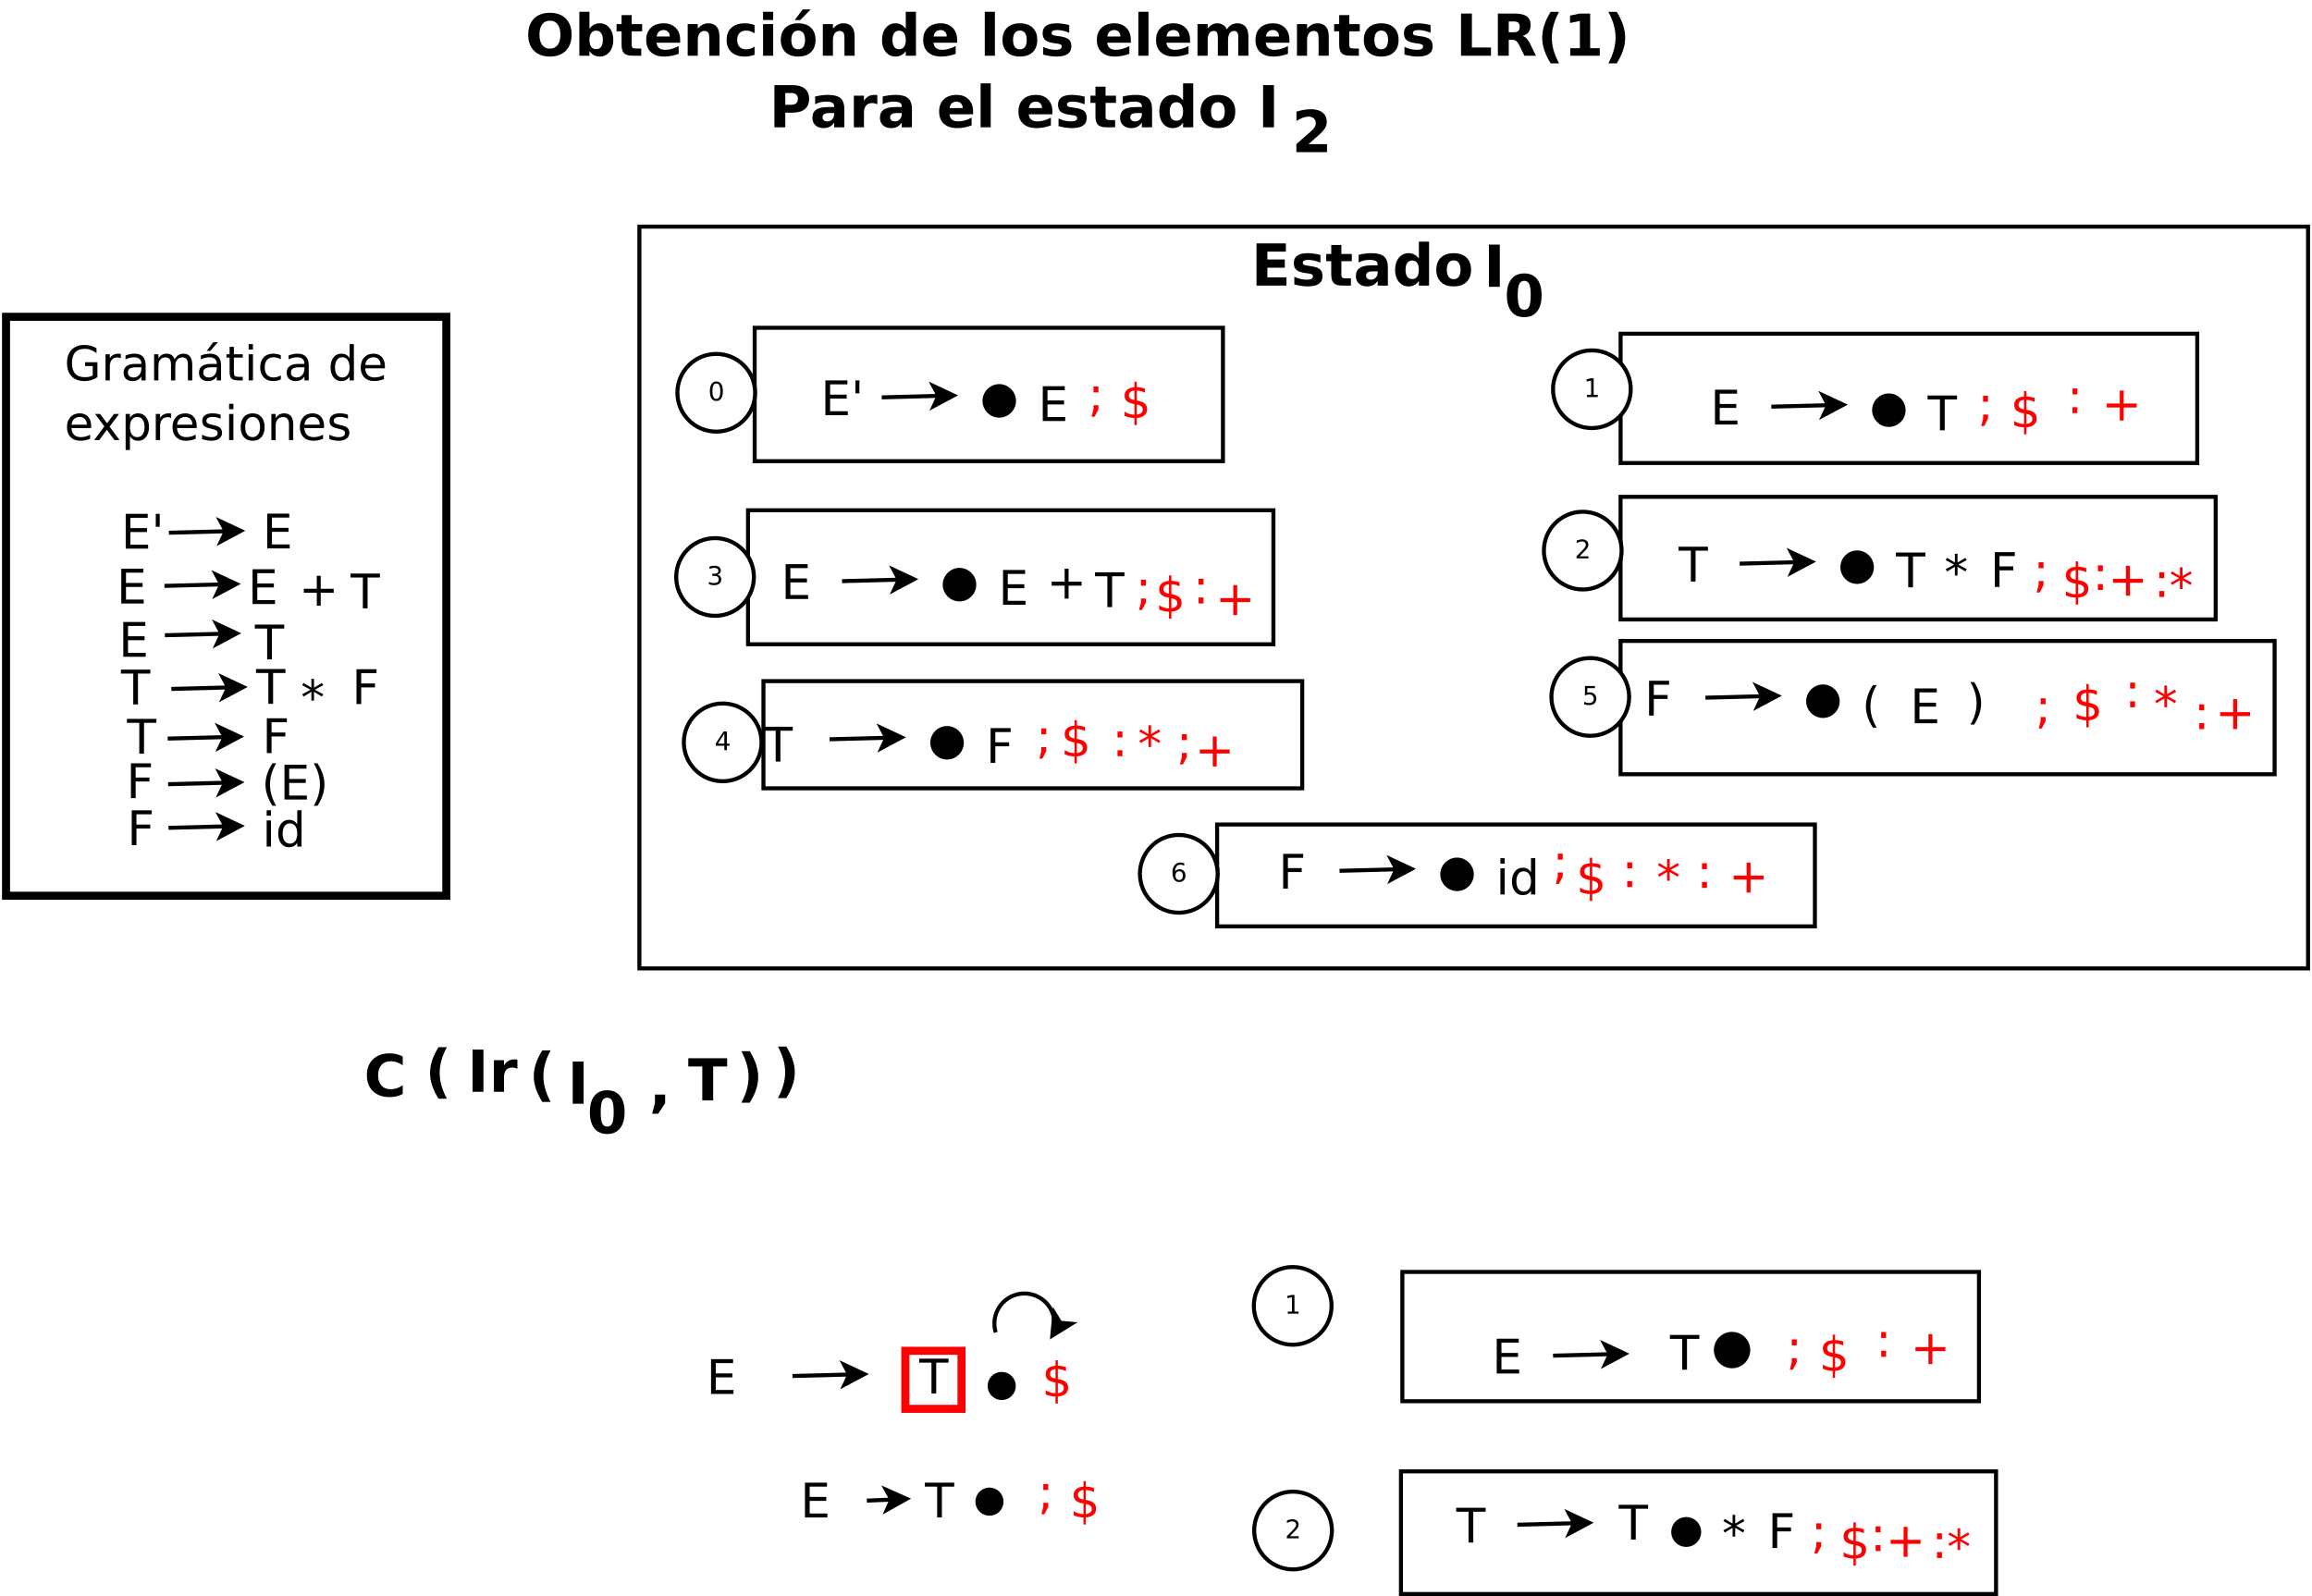 <?xml version="1.0" encoding="UTF-8"?>
<svg xmlns="http://www.w3.org/2000/svg" xmlns:xlink="http://www.w3.org/1999/xlink" width="1150pt" height="794pt" viewBox="0 0 1150 794" version="1.1">
<defs>
<g>
<symbol overflow="visible" id="glyph0-0">
<path style="stroke:none;" d="M 1.188 4.203 L 1.188 -16.75 L 13.062 -16.75 L 13.062 4.203 Z M 2.516 2.875 L 11.734 2.875 L 11.734 -15.406 L 2.516 -15.406 Z M 2.516 2.875 "/>
</symbol>
<symbol overflow="visible" id="glyph0-1">
<path style="stroke:none;" d="M 2.328 -17.312 L 13.281 -17.312 L 13.281 -15.344 L 4.672 -15.344 L 4.672 -10.219 L 12.922 -10.219 L 12.922 -8.25 L 4.672 -8.25 L 4.672 -1.969 L 13.484 -1.969 L 13.484 0 L 2.328 0 Z M 2.328 -17.312 "/>
</symbol>
<symbol overflow="visible" id="glyph0-2">
<path style="stroke:none;" d="M -0.062 -17.312 L 14.578 -17.312 L 14.578 -15.344 L 8.438 -15.344 L 8.438 0 L 6.078 0 L 6.078 -15.344 L -0.062 -15.344 Z M -0.062 -17.312 "/>
</symbol>
<symbol overflow="visible" id="glyph0-3">
<path style="stroke:none;" d="M 10.922 -14.891 L 10.922 -8.438 L 17.391 -8.438 L 17.391 -6.453 L 10.922 -6.453 L 10.922 0 L 8.969 0 L 8.969 -6.453 L 2.516 -6.453 L 2.516 -8.438 L 8.969 -8.438 L 8.969 -14.891 Z M 10.922 -14.891 "/>
</symbol>
<symbol overflow="visible" id="glyph0-4">
<path style="stroke:none;" d="M 2.328 -17.312 L 12.281 -17.312 L 12.281 -15.344 L 4.672 -15.344 L 4.672 -10.234 L 11.531 -10.234 L 11.531 -8.266 L 4.672 -8.266 L 4.672 0 L 2.328 0 Z M 2.328 -17.312 "/>
</symbol>
<symbol overflow="visible" id="glyph0-5">
<path style="stroke:none;" d="M 11.172 -14.469 L 7 -12.219 L 11.172 -9.953 L 10.5 -8.812 L 6.594 -11.172 L 6.594 -6.797 L 5.281 -6.797 L 5.281 -11.172 L 1.375 -8.812 L 0.703 -9.953 L 4.875 -12.219 L 0.703 -14.469 L 1.375 -15.609 L 5.281 -13.25 L 5.281 -17.625 L 6.594 -17.625 L 6.594 -13.25 L 10.5 -15.609 Z M 11.172 -14.469 "/>
</symbol>
<symbol overflow="visible" id="glyph0-6">
<path style="stroke:none;" d="M 7.359 -18.016 C 6.328 -16.242 5.555 -14.488 5.047 -12.75 C 4.547 -11.008 4.297 -9.242 4.297 -7.453 C 4.297 -5.672 4.551 -3.906 5.062 -2.156 C 5.57 -0.406 6.336 1.352 7.359 3.125 L 5.516 3.125 C 4.348 1.312 3.477 -0.469 2.906 -2.219 C 2.332 -3.977 2.047 -5.723 2.047 -7.453 C 2.047 -9.18 2.328 -10.914 2.891 -12.656 C 3.461 -14.406 4.336 -16.191 5.516 -18.016 Z M 7.359 -18.016 "/>
</symbol>
<symbol overflow="visible" id="glyph0-7">
<path style="stroke:none;" d="M 1.906 -18.016 L 3.75 -18.016 C 4.914 -16.191 5.785 -14.406 6.359 -12.656 C 6.93 -10.914 7.219 -9.18 7.219 -7.453 C 7.219 -5.723 6.93 -3.977 6.359 -2.219 C 5.785 -0.469 4.914 1.312 3.75 3.125 L 1.906 3.125 C 2.926 1.352 3.691 -0.406 4.203 -2.156 C 4.711 -3.906 4.969 -5.672 4.969 -7.453 C 4.969 -9.242 4.711 -11.008 4.203 -12.75 C 3.691 -14.488 2.926 -16.242 1.906 -18.016 Z M 1.906 -18.016 "/>
</symbol>
<symbol overflow="visible" id="glyph0-8">
<path style="stroke:none;" d="M 2.234 -12.984 L 4.375 -12.984 L 4.375 0 L 2.234 0 Z M 2.234 -18.047 L 4.375 -18.047 L 4.375 -15.344 L 2.234 -15.344 Z M 2.234 -18.047 "/>
</symbol>
<symbol overflow="visible" id="glyph0-9">
<path style="stroke:none;" d="M 10.781 -11.016 L 10.781 -18.047 L 12.922 -18.047 L 12.922 0 L 10.781 0 L 10.781 -1.953 C 10.332 -1.172 9.766 -0.594 9.078 -0.219 C 8.398 0.156 7.582 0.344 6.625 0.344 C 5.051 0.344 3.77 -0.281 2.781 -1.531 C 1.801 -2.789 1.312 -4.441 1.312 -6.484 C 1.312 -8.523 1.801 -10.172 2.781 -11.422 C 3.77 -12.672 5.051 -13.297 6.625 -13.297 C 7.582 -13.297 8.398 -13.109 9.078 -12.734 C 9.766 -12.359 10.332 -11.785 10.781 -11.016 Z M 3.516 -6.484 C 3.516 -4.91 3.836 -3.676 4.484 -2.781 C 5.129 -1.895 6.016 -1.453 7.141 -1.453 C 8.273 -1.453 9.164 -1.895 9.812 -2.781 C 10.457 -3.676 10.781 -4.91 10.781 -6.484 C 10.781 -8.055 10.457 -9.285 9.812 -10.172 C 9.164 -11.066 8.273 -11.516 7.141 -11.516 C 6.016 -11.516 5.129 -11.066 4.484 -10.172 C 3.836 -9.285 3.516 -8.055 3.516 -6.484 Z M 3.516 -6.484 "/>
</symbol>
<symbol overflow="visible" id="glyph0-10">
<path style="stroke:none;" d="M 4.25 -17.312 L 4.25 -10.875 L 2.281 -10.875 L 2.281 -17.312 Z M 4.25 -17.312 "/>
</symbol>
<symbol overflow="visible" id="glyph0-11">
<path style="stroke:none;" d="M 14.141 -2.469 L 14.141 -7.125 L 10.312 -7.125 L 10.312 -9.047 L 16.453 -9.047 L 16.453 -1.609 C 15.547 -0.973 14.547 -0.488 13.453 -0.156 C 12.367 0.176 11.207 0.344 9.969 0.344 C 7.27 0.344 5.156 -0.445 3.625 -2.031 C 2.094 -3.613 1.328 -5.816 1.328 -8.641 C 1.328 -11.473 2.094 -13.676 3.625 -15.25 C 5.156 -16.832 7.27 -17.625 9.969 -17.625 C 11.102 -17.625 12.176 -17.484 13.188 -17.203 C 14.207 -16.93 15.145 -16.523 16 -15.984 L 16 -13.484 C 15.133 -14.223 14.211 -14.773 13.234 -15.141 C 12.266 -15.516 11.242 -15.703 10.172 -15.703 C 8.055 -15.703 6.461 -15.109 5.391 -13.922 C 4.328 -12.742 3.797 -10.984 3.797 -8.641 C 3.797 -6.305 4.328 -4.547 5.391 -3.359 C 6.461 -2.18 8.055 -1.594 10.172 -1.594 C 10.992 -1.594 11.727 -1.66 12.375 -1.797 C 13.031 -1.941 13.617 -2.164 14.141 -2.469 Z M 14.141 -2.469 "/>
</symbol>
<symbol overflow="visible" id="glyph0-12">
<path style="stroke:none;" d="M 9.766 -11 C 9.523 -11.133 9.266 -11.234 8.984 -11.297 C 8.703 -11.367 8.391 -11.406 8.047 -11.406 C 6.836 -11.406 5.91 -11.008 5.266 -10.219 C 4.617 -9.438 4.297 -8.312 4.297 -6.844 L 4.297 0 L 2.156 0 L 2.156 -12.984 L 4.297 -12.984 L 4.297 -10.969 C 4.742 -11.758 5.328 -12.344 6.047 -12.719 C 6.766 -13.102 7.641 -13.297 8.672 -13.297 C 8.816 -13.297 8.977 -13.285 9.156 -13.266 C 9.332 -13.254 9.531 -13.227 9.75 -13.188 Z M 9.766 -11 "/>
</symbol>
<symbol overflow="visible" id="glyph0-13">
<path style="stroke:none;" d="M 8.141 -6.531 C 6.422 -6.531 5.227 -6.332 4.562 -5.938 C 3.895 -5.539 3.562 -4.867 3.562 -3.922 C 3.562 -3.16 3.812 -2.555 4.312 -2.109 C 4.812 -1.672 5.488 -1.453 6.344 -1.453 C 7.531 -1.453 8.477 -1.867 9.188 -2.703 C 9.906 -3.547 10.266 -4.66 10.266 -6.047 L 10.266 -6.531 Z M 12.391 -7.406 L 12.391 0 L 10.266 0 L 10.266 -1.969 C 9.773 -1.176 9.164 -0.594 8.438 -0.219 C 7.719 0.156 6.832 0.344 5.781 0.344 C 4.445 0.344 3.383 -0.031 2.594 -0.781 C 1.812 -1.531 1.422 -2.531 1.422 -3.781 C 1.422 -5.238 1.91 -6.336 2.891 -7.078 C 3.867 -7.828 5.328 -8.203 7.266 -8.203 L 10.266 -8.203 L 10.266 -8.406 C 10.266 -9.383 9.941 -10.145 9.297 -10.688 C 8.648 -11.227 7.742 -11.5 6.578 -11.5 C 5.836 -11.5 5.113 -11.406 4.406 -11.219 C 3.695 -11.039 3.02 -10.773 2.375 -10.422 L 2.375 -12.391 C 3.156 -12.691 3.91 -12.914 4.641 -13.062 C 5.379 -13.219 6.098 -13.297 6.797 -13.297 C 8.672 -13.297 10.07 -12.805 11 -11.828 C 11.926 -10.859 12.391 -9.383 12.391 -7.406 Z M 12.391 -7.406 "/>
</symbol>
<symbol overflow="visible" id="glyph0-14">
<path style="stroke:none;" d="M 12.344 -10.5 C 12.883 -11.457 13.523 -12.16 14.266 -12.609 C 15.004 -13.066 15.879 -13.297 16.891 -13.297 C 18.242 -13.297 19.285 -12.82 20.016 -11.875 C 20.754 -10.926 21.125 -9.582 21.125 -7.844 L 21.125 0 L 18.969 0 L 18.969 -7.766 C 18.969 -9.016 18.75 -9.941 18.312 -10.547 C 17.875 -11.148 17.203 -11.453 16.297 -11.453 C 15.191 -11.453 14.316 -11.082 13.672 -10.344 C 13.023 -9.613 12.703 -8.613 12.703 -7.344 L 12.703 0 L 10.562 0 L 10.562 -7.766 C 10.562 -9.023 10.344 -9.953 9.906 -10.547 C 9.469 -11.148 8.785 -11.453 7.859 -11.453 C 6.773 -11.453 5.91 -11.082 5.266 -10.344 C 4.617 -9.602 4.297 -8.602 4.297 -7.344 L 4.297 0 L 2.156 0 L 2.156 -12.984 L 4.297 -12.984 L 4.297 -10.969 C 4.785 -11.77 5.367 -12.359 6.047 -12.734 C 6.734 -13.109 7.547 -13.297 8.484 -13.297 C 9.422 -13.297 10.219 -13.055 10.875 -12.578 C 11.539 -12.098 12.031 -11.406 12.344 -10.5 Z M 12.344 -10.5 "/>
</symbol>
<symbol overflow="visible" id="glyph0-15">
<path style="stroke:none;" d="M 8.141 -6.531 C 6.422 -6.531 5.227 -6.332 4.562 -5.938 C 3.895 -5.539 3.562 -4.867 3.562 -3.922 C 3.562 -3.16 3.812 -2.555 4.312 -2.109 C 4.812 -1.672 5.488 -1.453 6.344 -1.453 C 7.531 -1.453 8.477 -1.867 9.188 -2.703 C 9.906 -3.547 10.266 -4.66 10.266 -6.047 L 10.266 -6.531 Z M 12.391 -7.406 L 12.391 0 L 10.266 0 L 10.266 -1.969 C 9.773 -1.176 9.164 -0.594 8.438 -0.219 C 7.719 0.156 6.832 0.344 5.781 0.344 C 4.445 0.344 3.383 -0.031 2.594 -0.781 C 1.812 -1.531 1.422 -2.531 1.422 -3.781 C 1.422 -5.238 1.91 -6.336 2.891 -7.078 C 3.867 -7.828 5.328 -8.203 7.266 -8.203 L 10.266 -8.203 L 10.266 -8.406 C 10.266 -9.383 9.941 -10.145 9.297 -10.688 C 8.648 -11.227 7.742 -11.5 6.578 -11.5 C 5.836 -11.5 5.113 -11.406 4.406 -11.219 C 3.695 -11.039 3.02 -10.773 2.375 -10.422 L 2.375 -12.391 C 3.156 -12.691 3.91 -12.914 4.641 -13.062 C 5.379 -13.219 6.098 -13.297 6.797 -13.297 C 8.672 -13.297 10.07 -12.805 11 -11.828 C 11.926 -10.859 12.391 -9.383 12.391 -7.406 Z M 8.5 -19 L 10.812 -19 L 7.031 -14.641 L 5.25 -14.641 Z M 8.5 -19 "/>
</symbol>
<symbol overflow="visible" id="glyph0-16">
<path style="stroke:none;" d="M 4.344 -16.672 L 4.344 -12.984 L 8.75 -12.984 L 8.75 -11.328 L 4.344 -11.328 L 4.344 -4.281 C 4.344 -3.219 4.488 -2.535 4.781 -2.234 C 5.07 -1.93 5.66 -1.781 6.547 -1.781 L 8.75 -1.781 L 8.75 0 L 6.547 0 C 4.898 0 3.766 -0.305 3.141 -0.922 C 2.516 -1.535 2.203 -2.656 2.203 -4.281 L 2.203 -11.328 L 0.641 -11.328 L 0.641 -12.984 L 2.203 -12.984 L 2.203 -16.672 Z M 4.344 -16.672 "/>
</symbol>
<symbol overflow="visible" id="glyph0-17">
<path style="stroke:none;" d="M 11.578 -12.484 L 11.578 -10.5 C 10.984 -10.832 10.379 -11.082 9.766 -11.25 C 9.16 -11.414 8.551 -11.5 7.938 -11.5 C 6.551 -11.5 5.473 -11.055 4.703 -10.172 C 3.941 -9.297 3.562 -8.066 3.562 -6.484 C 3.562 -4.898 3.941 -3.664 4.703 -2.781 C 5.473 -1.906 6.551 -1.469 7.938 -1.469 C 8.551 -1.469 9.16 -1.551 9.766 -1.719 C 10.379 -1.883 10.984 -2.133 11.578 -2.469 L 11.578 -0.5 C 10.984 -0.219 10.367 -0.008 9.734 0.125 C 9.098 0.27 8.422 0.344 7.703 0.344 C 5.742 0.344 4.188 -0.27 3.031 -1.5 C 1.883 -2.727 1.312 -4.391 1.312 -6.484 C 1.312 -8.598 1.891 -10.258 3.047 -11.469 C 4.211 -12.688 5.812 -13.297 7.844 -13.297 C 8.5 -13.297 9.141 -13.227 9.766 -13.094 C 10.391 -12.957 10.992 -12.754 11.578 -12.484 Z M 11.578 -12.484 "/>
</symbol>
<symbol overflow="visible" id="glyph0-18">
<path style="stroke:none;" d=""/>
</symbol>
<symbol overflow="visible" id="glyph0-19">
<path style="stroke:none;" d="M 13.344 -7.031 L 13.344 -5.984 L 3.531 -5.984 C 3.625 -4.516 4.066 -3.395 4.859 -2.625 C 5.648 -1.852 6.754 -1.469 8.172 -1.469 C 8.992 -1.469 9.789 -1.566 10.562 -1.766 C 11.332 -1.973 12.094 -2.273 12.844 -2.672 L 12.844 -0.656 C 12.082 -0.332 11.297 -0.086 10.484 0.078 C 9.68 0.254 8.867 0.344 8.047 0.344 C 5.973 0.344 4.332 -0.258 3.125 -1.469 C 1.914 -2.676 1.312 -4.305 1.312 -6.359 C 1.312 -8.492 1.883 -10.18 3.031 -11.422 C 4.176 -12.672 5.723 -13.297 7.672 -13.297 C 9.422 -13.297 10.801 -12.734 11.812 -11.609 C 12.832 -10.484 13.344 -8.957 13.344 -7.031 Z M 11.219 -7.656 C 11.195 -8.82 10.867 -9.754 10.234 -10.453 C 9.598 -11.148 8.754 -11.5 7.703 -11.5 C 6.516 -11.5 5.562 -11.16 4.844 -10.484 C 4.125 -9.805 3.711 -8.859 3.609 -7.641 Z M 11.219 -7.656 "/>
</symbol>
<symbol overflow="visible" id="glyph0-20">
<path style="stroke:none;" d="M 13.031 -12.984 L 8.344 -6.672 L 13.281 0 L 10.766 0 L 6.984 -5.109 L 3.203 0 L 0.688 0 L 5.734 -6.797 L 1.109 -12.984 L 3.625 -12.984 L 7.078 -8.359 L 10.516 -12.984 Z M 13.031 -12.984 "/>
</symbol>
<symbol overflow="visible" id="glyph0-21">
<path style="stroke:none;" d="M 4.297 -1.953 L 4.297 4.938 L 2.156 4.938 L 2.156 -12.984 L 4.297 -12.984 L 4.297 -11.016 C 4.742 -11.785 5.312 -12.359 6 -12.734 C 6.688 -13.109 7.504 -13.297 8.453 -13.297 C 10.023 -13.297 11.305 -12.672 12.297 -11.422 C 13.285 -10.172 13.781 -8.523 13.781 -6.484 C 13.781 -4.441 13.285 -2.789 12.297 -1.531 C 11.305 -0.281 10.023 0.344 8.453 0.344 C 7.504 0.344 6.688 0.156 6 -0.219 C 5.312 -0.594 4.742 -1.172 4.297 -1.953 Z M 11.562 -6.484 C 11.562 -8.055 11.238 -9.285 10.594 -10.172 C 9.945 -11.066 9.062 -11.516 7.938 -11.516 C 6.801 -11.516 5.91 -11.066 5.266 -10.172 C 4.617 -9.285 4.297 -8.055 4.297 -6.484 C 4.297 -4.91 4.617 -3.676 5.266 -2.781 C 5.91 -1.895 6.801 -1.453 7.938 -1.453 C 9.062 -1.453 9.945 -1.895 10.594 -2.781 C 11.238 -3.676 11.562 -4.91 11.562 -6.484 Z M 11.562 -6.484 "/>
</symbol>
<symbol overflow="visible" id="glyph0-22">
<path style="stroke:none;" d="M 10.516 -12.609 L 10.516 -10.594 C 9.91 -10.895 9.285 -11.125 8.641 -11.281 C 7.992 -11.438 7.32 -11.516 6.625 -11.516 C 5.562 -11.516 4.766 -11.352 4.234 -11.031 C 3.703 -10.707 3.438 -10.219 3.438 -9.562 C 3.438 -9.07 3.625 -8.688 4 -8.406 C 4.383 -8.125 5.148 -7.852 6.297 -7.594 L 7.031 -7.438 C 8.539 -7.113 9.613 -6.656 10.25 -6.062 C 10.895 -5.469 11.219 -4.641 11.219 -3.578 C 11.219 -2.379 10.738 -1.426 9.781 -0.719 C 8.82 -0.008 7.508 0.344 5.844 0.344 C 5.145 0.344 4.422 0.273 3.672 0.141 C 2.922 0.004 2.125 -0.195 1.281 -0.469 L 1.281 -2.672 C 2.07 -2.266 2.848 -1.957 3.609 -1.75 C 4.379 -1.551 5.141 -1.453 5.891 -1.453 C 6.898 -1.453 7.672 -1.625 8.203 -1.969 C 8.742 -2.312 9.016 -2.797 9.016 -3.422 C 9.016 -4.004 8.816 -4.445 8.422 -4.75 C 8.035 -5.062 7.188 -5.359 5.875 -5.641 L 5.125 -5.828 C 3.801 -6.098 2.844 -6.52 2.25 -7.094 C 1.664 -7.676 1.375 -8.469 1.375 -9.469 C 1.375 -10.695 1.805 -11.641 2.672 -12.297 C 3.547 -12.961 4.773 -13.297 6.359 -13.297 C 7.148 -13.297 7.895 -13.238 8.594 -13.125 C 9.289 -13.008 9.93 -12.836 10.516 -12.609 Z M 10.516 -12.609 "/>
</symbol>
<symbol overflow="visible" id="glyph0-23">
<path style="stroke:none;" d="M 7.266 -11.5 C 6.129 -11.5 5.227 -11.051 4.562 -10.156 C 3.895 -9.258 3.562 -8.035 3.562 -6.484 C 3.562 -4.93 3.891 -3.707 4.547 -2.812 C 5.211 -1.914 6.117 -1.469 7.266 -1.469 C 8.398 -1.469 9.301 -1.914 9.969 -2.812 C 10.633 -3.707 10.969 -4.93 10.969 -6.484 C 10.969 -8.023 10.633 -9.242 9.969 -10.141 C 9.301 -11.047 8.398 -11.5 7.266 -11.5 Z M 7.266 -13.297 C 9.117 -13.297 10.578 -12.691 11.641 -11.484 C 12.703 -10.285 13.234 -8.617 13.234 -6.484 C 13.234 -4.359 12.703 -2.688 11.641 -1.469 C 10.578 -0.258 9.117 0.344 7.266 0.344 C 5.398 0.344 3.941 -0.258 2.891 -1.469 C 1.836 -2.688 1.312 -4.359 1.312 -6.484 C 1.312 -8.617 1.836 -10.285 2.891 -11.484 C 3.941 -12.691 5.398 -13.297 7.266 -13.297 Z M 7.266 -13.297 "/>
</symbol>
<symbol overflow="visible" id="glyph0-24">
<path style="stroke:none;" d="M 13.031 -7.844 L 13.031 0 L 10.906 0 L 10.906 -7.766 C 10.906 -8.992 10.664 -9.914 10.188 -10.531 C 9.707 -11.145 8.988 -11.453 8.031 -11.453 C 6.875 -11.453 5.961 -11.082 5.297 -10.344 C 4.629 -9.613 4.297 -8.613 4.297 -7.344 L 4.297 0 L 2.156 0 L 2.156 -12.984 L 4.297 -12.984 L 4.297 -10.969 C 4.805 -11.75 5.406 -12.332 6.094 -12.719 C 6.789 -13.102 7.594 -13.297 8.5 -13.297 C 9.988 -13.297 11.113 -12.832 11.875 -11.906 C 12.645 -10.988 13.031 -9.633 13.031 -7.844 Z M 13.031 -7.844 "/>
</symbol>
<symbol overflow="visible" id="glyph0-25">
<path style="stroke:none;" d="M 8.031 3.484 L 6.859 3.484 L 6.859 0 C 6.047 -0.008 5.234 -0.102 4.422 -0.281 C 3.609 -0.457 2.789 -0.719 1.969 -1.062 L 1.969 -3.156 C 2.758 -2.656 3.555 -2.281 4.359 -2.031 C 5.172 -1.781 6.004 -1.648 6.859 -1.641 L 6.859 -6.938 C 5.148 -7.219 3.906 -7.688 3.125 -8.344 C 2.352 -9.008 1.969 -9.926 1.969 -11.094 C 1.969 -12.352 2.391 -13.344 3.234 -14.062 C 4.078 -14.789 5.285 -15.207 6.859 -15.312 L 6.859 -18.047 L 8.031 -18.047 L 8.031 -15.359 C 8.75 -15.328 9.441 -15.25 10.109 -15.125 C 10.785 -15.008 11.441 -14.848 12.078 -14.641 L 12.078 -12.609 C 11.441 -12.93 10.785 -13.18 10.109 -13.359 C 9.43 -13.535 8.738 -13.641 8.031 -13.672 L 8.031 -8.719 C 9.781 -8.445 11.066 -7.961 11.891 -7.266 C 12.723 -6.578 13.141 -5.629 13.141 -4.422 C 13.141 -3.109 12.695 -2.078 11.812 -1.328 C 10.938 -0.578 9.676 -0.141 8.031 -0.016 Z M 6.859 -8.922 L 6.859 -13.688 C 5.961 -13.582 5.281 -13.32 4.812 -12.906 C 4.344 -12.5 4.109 -11.957 4.109 -11.281 C 4.109 -10.613 4.328 -10.094 4.766 -9.719 C 5.203 -9.352 5.898 -9.086 6.859 -8.922 Z M 8.031 -6.703 L 8.031 -1.688 C 9.008 -1.812 9.75 -2.086 10.25 -2.516 C 10.75 -2.941 11 -3.504 11 -4.203 C 11 -4.879 10.758 -5.414 10.281 -5.812 C 9.801 -6.219 9.051 -6.516 8.031 -6.703 Z M 8.031 -6.703 "/>
</symbol>
<symbol overflow="visible" id="glyph0-26">
<path style="stroke:none;" d="M 2.781 -12.281 L 5.234 -12.281 L 5.234 -9.328 L 2.781 -9.328 Z M 2.781 -2.953 L 5.234 -2.953 L 5.234 -0.953 L 3.328 2.766 L 1.828 2.766 L 2.781 -0.953 Z M 2.781 -2.953 "/>
</symbol>
<symbol overflow="visible" id="glyph0-27">
<path style="stroke:none;" d="M 2.781 -2.953 L 5.234 -2.953 L 5.234 0 L 2.781 0 Z M 2.781 -12.281 L 5.234 -12.281 L 5.234 -9.328 L 2.781 -9.328 Z M 2.781 -12.281 "/>
</symbol>
<symbol overflow="visible" id="glyph1-0">
<path style="stroke:none;" d="M 0.641 2.266 L 0.641 -9.016 L 7.031 -9.016 L 7.031 2.266 Z M 1.359 1.547 L 6.328 1.547 L 6.328 -8.297 L 1.359 -8.297 Z M 1.359 1.547 "/>
</symbol>
<symbol overflow="visible" id="glyph1-1">
<path style="stroke:none;" d="M 1.594 -1.062 L 3.656 -1.062 L 3.656 -8.172 L 1.406 -7.734 L 1.406 -8.875 L 3.641 -9.328 L 4.906 -9.328 L 4.906 -1.062 L 6.953 -1.062 L 6.953 0 L 1.594 0 Z M 1.594 -1.062 "/>
</symbol>
<symbol overflow="visible" id="glyph1-2">
<path style="stroke:none;" d="M 2.453 -1.062 L 6.859 -1.062 L 6.859 0 L 0.938 0 L 0.938 -1.062 C 1.414 -1.562 2.066 -2.227 2.891 -3.062 C 3.723 -3.895 4.242 -4.43 4.453 -4.672 C 4.859 -5.129 5.141 -5.516 5.297 -5.828 C 5.461 -6.141 5.547 -6.445 5.547 -6.75 C 5.547 -7.25 5.367 -7.656 5.016 -7.969 C 4.672 -8.281 4.219 -8.438 3.656 -8.438 C 3.258 -8.438 2.844 -8.363 2.406 -8.219 C 1.969 -8.082 1.5 -7.879 1 -7.609 L 1 -8.875 C 1.508 -9.082 1.984 -9.238 2.422 -9.344 C 2.867 -9.445 3.273 -9.5 3.641 -9.5 C 4.609 -9.5 5.379 -9.254 5.953 -8.766 C 6.523 -8.285 6.812 -7.641 6.812 -6.828 C 6.812 -6.453 6.738 -6.094 6.594 -5.75 C 6.445 -5.406 6.188 -5 5.812 -4.531 C 5.707 -4.406 5.375 -4.055 4.812 -3.484 C 4.258 -2.91 3.473 -2.102 2.453 -1.062 Z M 2.453 -1.062 "/>
</symbol>
<symbol overflow="visible" id="glyph1-3">
<path style="stroke:none;" d="M 4.219 -5.172 C 3.656 -5.172 3.207 -4.973 2.875 -4.578 C 2.539 -4.191 2.375 -3.664 2.375 -3 C 2.375 -2.32 2.539 -1.785 2.875 -1.391 C 3.207 -1.004 3.656 -0.812 4.219 -0.812 C 4.789 -0.812 5.238 -1.004 5.562 -1.391 C 5.895 -1.785 6.062 -2.32 6.062 -3 C 6.062 -3.664 5.895 -4.191 5.562 -4.578 C 5.238 -4.973 4.789 -5.172 4.219 -5.172 Z M 6.734 -9.125 L 6.734 -7.969 C 6.41 -8.125 6.086 -8.238 5.766 -8.312 C 5.441 -8.395 5.125 -8.438 4.812 -8.438 C 3.977 -8.438 3.344 -8.156 2.906 -7.594 C 2.469 -7.031 2.219 -6.18 2.156 -5.047 C 2.395 -5.41 2.695 -5.688 3.062 -5.875 C 3.438 -6.07 3.848 -6.172 4.297 -6.172 C 5.234 -6.172 5.973 -5.883 6.516 -5.312 C 7.055 -4.75 7.328 -3.977 7.328 -3 C 7.328 -2.039 7.047 -1.27 6.484 -0.688 C 5.922 -0.102 5.164 0.188 4.219 0.188 C 3.145 0.188 2.32 -0.223 1.75 -1.047 C 1.176 -1.879 0.891 -3.082 0.891 -4.656 C 0.891 -6.125 1.238 -7.297 1.938 -8.172 C 2.645 -9.055 3.586 -9.5 4.766 -9.5 C 5.078 -9.5 5.395 -9.469 5.719 -9.406 C 6.039 -9.344 6.379 -9.25 6.734 -9.125 Z M 6.734 -9.125 "/>
</symbol>
<symbol overflow="visible" id="glyph1-4">
<path style="stroke:none;" d="M 4.062 -8.5 C 3.414 -8.5 2.926 -8.176 2.594 -7.531 C 2.27 -6.895 2.109 -5.938 2.109 -4.656 C 2.109 -3.375 2.27 -2.41 2.594 -1.766 C 2.926 -1.129 3.414 -0.812 4.062 -0.812 C 4.719 -0.812 5.207 -1.129 5.531 -1.766 C 5.863 -2.41 6.031 -3.375 6.031 -4.656 C 6.031 -5.938 5.863 -6.895 5.531 -7.531 C 5.207 -8.176 4.719 -8.5 4.062 -8.5 Z M 4.062 -9.5 C 5.113 -9.5 5.914 -9.082 6.469 -8.25 C 7.02 -7.426 7.297 -6.227 7.297 -4.656 C 7.297 -3.082 7.02 -1.879 6.469 -1.047 C 5.914 -0.223 5.113 0.188 4.062 0.188 C 3.02 0.188 2.223 -0.223 1.672 -1.047 C 1.117 -1.879 0.844 -3.082 0.844 -4.656 C 0.844 -6.227 1.117 -7.426 1.672 -8.25 C 2.223 -9.082 3.02 -9.5 4.062 -9.5 Z M 4.062 -9.5 "/>
</symbol>
<symbol overflow="visible" id="glyph1-5">
<path style="stroke:none;" d="M 5.188 -5.031 C 5.789 -4.906 6.258 -4.633 6.594 -4.219 C 6.938 -3.812 7.109 -3.312 7.109 -2.719 C 7.109 -1.789 6.789 -1.07 6.156 -0.562 C 5.531 -0.062 4.633 0.188 3.469 0.188 C 3.07 0.188 2.664 0.145 2.25 0.062 C 1.844 -0.008 1.414 -0.125 0.969 -0.281 L 0.969 -1.5 C 1.32 -1.289 1.707 -1.133 2.125 -1.031 C 2.539 -0.926 2.977 -0.875 3.438 -0.875 C 4.227 -0.875 4.828 -1.031 5.234 -1.344 C 5.648 -1.656 5.859 -2.113 5.859 -2.719 C 5.859 -3.258 5.664 -3.688 5.281 -4 C 4.895 -4.312 4.359 -4.469 3.672 -4.469 L 2.594 -4.469 L 2.594 -5.5 L 3.719 -5.5 C 4.344 -5.5 4.816 -5.625 5.141 -5.875 C 5.473 -6.125 5.641 -6.484 5.641 -6.953 C 5.641 -7.43 5.469 -7.797 5.125 -8.047 C 4.789 -8.305 4.305 -8.438 3.672 -8.438 C 3.328 -8.438 2.957 -8.395 2.562 -8.312 C 2.164 -8.238 1.727 -8.125 1.25 -7.969 L 1.25 -9.094 C 1.727 -9.227 2.176 -9.328 2.594 -9.391 C 3.02 -9.461 3.414 -9.5 3.781 -9.5 C 4.738 -9.5 5.492 -9.281 6.047 -8.844 C 6.609 -8.406 6.891 -7.816 6.891 -7.078 C 6.891 -6.566 6.742 -6.129 6.453 -5.766 C 6.16 -5.41 5.738 -5.164 5.188 -5.031 Z M 5.188 -5.031 "/>
</symbol>
<symbol overflow="visible" id="glyph1-6">
<path style="stroke:none;" d="M 4.844 -8.234 L 1.656 -3.25 L 4.844 -3.25 Z M 4.5 -9.328 L 6.094 -9.328 L 6.094 -3.25 L 7.422 -3.25 L 7.422 -2.203 L 6.094 -2.203 L 6.094 0 L 4.844 0 L 4.844 -2.203 L 0.625 -2.203 L 0.625 -3.422 Z M 4.5 -9.328 "/>
</symbol>
<symbol overflow="visible" id="glyph1-7">
<path style="stroke:none;" d="M 1.375 -9.328 L 6.344 -9.328 L 6.344 -8.266 L 2.531 -8.266 L 2.531 -5.984 C 2.719 -6.047 2.898 -6.094 3.078 -6.125 C 3.266 -6.156 3.453 -6.172 3.641 -6.172 C 4.68 -6.172 5.504 -5.883 6.109 -5.312 C 6.711 -4.738 7.016 -3.969 7.016 -3 C 7.016 -1.988 6.703 -1.203 6.078 -0.641 C 5.461 -0.086 4.582 0.188 3.438 0.188 C 3.051 0.188 2.656 0.148 2.25 0.078 C 1.844 0.016 1.422 -0.082 0.984 -0.219 L 0.984 -1.484 C 1.359 -1.285 1.742 -1.133 2.141 -1.031 C 2.547 -0.926 2.973 -0.875 3.422 -0.875 C 4.141 -0.875 4.707 -1.062 5.125 -1.438 C 5.551 -1.82 5.766 -2.344 5.766 -3 C 5.766 -3.645 5.551 -4.156 5.125 -4.531 C 4.707 -4.914 4.141 -5.109 3.422 -5.109 C 3.078 -5.109 2.738 -5.066 2.406 -4.984 C 2.07 -4.91 1.727 -4.797 1.375 -4.641 Z M 1.375 -9.328 "/>
</symbol>
<symbol overflow="visible" id="glyph2-0">
<path style="stroke:none;" d="M 1.438 5.094 L 1.438 -20.297 L 15.828 -20.297 L 15.828 5.094 Z M 3.047 3.484 L 14.219 3.484 L 14.219 -18.672 L 3.047 -18.672 Z M 3.047 3.484 "/>
</symbol>
<symbol overflow="visible" id="glyph2-1">
<path style="stroke:none;" d="M 12.219 -17.438 C 10.57 -17.438 9.297 -16.828 8.391 -15.609 C 7.484 -14.391 7.031 -12.676 7.031 -10.469 C 7.031 -8.27 7.484 -6.562 8.391 -5.344 C 9.297 -4.125 10.57 -3.516 12.219 -3.516 C 13.883 -3.516 15.172 -4.125 16.078 -5.344 C 16.984 -6.562 17.438 -8.27 17.438 -10.469 C 17.438 -12.676 16.984 -14.391 16.078 -15.609 C 15.172 -16.828 13.883 -17.438 12.219 -17.438 Z M 12.219 -21.359 C 15.594 -21.359 18.234 -20.395 20.141 -18.469 C 22.055 -16.539 23.016 -13.875 23.016 -10.469 C 23.016 -7.07 22.055 -4.41 20.141 -2.484 C 18.234 -0.555 15.594 0.406 12.219 0.406 C 8.863 0.406 6.227 -0.555 4.312 -2.484 C 2.395 -4.41 1.438 -7.07 1.438 -10.469 C 1.438 -13.875 2.395 -16.539 4.312 -18.469 C 6.227 -20.395 8.863 -21.359 12.219 -21.359 Z M 12.219 -21.359 "/>
</symbol>
<symbol overflow="visible" id="glyph2-2">
<path style="stroke:none;" d="M 10.797 -3.25 C 11.867 -3.25 12.688 -3.641 13.25 -4.422 C 13.82 -5.211 14.109 -6.359 14.109 -7.859 C 14.109 -9.359 13.82 -10.5 13.25 -11.281 C 12.688 -12.07 11.867 -12.469 10.797 -12.469 C 9.711 -12.469 8.883 -12.07 8.312 -11.281 C 7.738 -10.488 7.453 -9.348 7.453 -7.859 C 7.453 -6.367 7.738 -5.227 8.312 -4.438 C 8.883 -3.645 9.711 -3.25 10.797 -3.25 Z M 7.453 -13.438 C 8.141 -14.352 8.906 -15.031 9.75 -15.469 C 10.594 -15.906 11.562 -16.125 12.656 -16.125 C 14.602 -16.125 16.195 -15.352 17.438 -13.812 C 18.688 -12.27 19.312 -10.285 19.312 -7.859 C 19.312 -5.43 18.688 -3.445 17.438 -1.906 C 16.195 -0.363 14.602 0.406 12.656 0.406 C 11.562 0.406 10.594 0.188 9.75 -0.25 C 8.906 -0.688 8.141 -1.363 7.453 -2.281 L 7.453 0 L 2.422 0 L 2.422 -21.859 L 7.453 -21.859 Z M 7.453 -13.438 "/>
</symbol>
<symbol overflow="visible" id="glyph2-3">
<path style="stroke:none;" d="M 7.906 -20.203 L 7.906 -15.734 L 13.094 -15.734 L 13.094 -12.141 L 7.906 -12.141 L 7.906 -5.469 C 7.906 -4.738 8.051 -4.242 8.344 -3.984 C 8.633 -3.723 9.211 -3.594 10.078 -3.594 L 12.656 -3.594 L 12.656 0 L 8.344 0 C 6.363 0 4.957 -0.41 4.125 -1.234 C 3.289 -2.066 2.875 -3.477 2.875 -5.469 L 2.875 -12.141 L 0.375 -12.141 L 0.375 -15.734 L 2.875 -15.734 L 2.875 -20.203 Z M 7.906 -20.203 "/>
</symbol>
<symbol overflow="visible" id="glyph2-4">
<path style="stroke:none;" d="M 18.125 -7.906 L 18.125 -6.484 L 6.359 -6.484 C 6.484 -5.297 6.91 -4.406 7.641 -3.812 C 8.367 -3.227 9.391 -2.938 10.703 -2.938 C 11.766 -2.938 12.848 -3.094 13.953 -3.406 C 15.066 -3.719 16.211 -4.191 17.391 -4.828 L 17.391 -0.953 C 16.191 -0.504 15 -0.164 13.812 0.062 C 12.625 0.289 11.438 0.406 10.25 0.406 C 7.395 0.406 5.176 -0.316 3.594 -1.766 C 2.02 -3.211 1.234 -5.242 1.234 -7.859 C 1.234 -10.422 2.008 -12.438 3.562 -13.906 C 5.113 -15.383 7.25 -16.125 9.969 -16.125 C 12.438 -16.125 14.41 -15.379 15.891 -13.891 C 17.379 -12.398 18.125 -10.406 18.125 -7.906 Z M 12.953 -9.578 C 12.953 -10.535 12.672 -11.305 12.109 -11.891 C 11.555 -12.484 10.832 -12.781 9.938 -12.781 C 8.957 -12.781 8.16 -12.504 7.547 -11.953 C 6.941 -11.398 6.566 -10.609 6.422 -9.578 Z M 12.953 -9.578 "/>
</symbol>
<symbol overflow="visible" id="glyph2-5">
<path style="stroke:none;" d="M 18.234 -9.578 L 18.234 0 L 13.188 0 L 13.188 -7.328 C 13.188 -8.691 13.156 -9.629 13.094 -10.141 C 13.031 -10.66 12.926 -11.039 12.781 -11.281 C 12.582 -11.613 12.312 -11.867 11.969 -12.047 C 11.633 -12.234 11.254 -12.328 10.828 -12.328 C 9.773 -12.328 8.945 -11.922 8.344 -11.109 C 7.75 -10.297 7.453 -9.176 7.453 -7.75 L 7.453 0 L 2.422 0 L 2.422 -15.734 L 7.453 -15.734 L 7.453 -13.438 C 8.211 -14.352 9.016 -15.031 9.859 -15.469 C 10.711 -15.906 11.656 -16.125 12.688 -16.125 C 14.508 -16.125 15.891 -15.566 16.828 -14.453 C 17.766 -13.336 18.234 -11.711 18.234 -9.578 Z M 18.234 -9.578 "/>
</symbol>
<symbol overflow="visible" id="glyph2-6">
<path style="stroke:none;" d="M 15.141 -15.25 L 15.141 -11.141 C 14.453 -11.609 13.766 -11.953 13.078 -12.172 C 12.391 -12.398 11.676 -12.516 10.938 -12.516 C 9.531 -12.516 8.438 -12.102 7.656 -11.281 C 6.875 -10.469 6.484 -9.328 6.484 -7.859 C 6.484 -6.391 6.875 -5.242 7.656 -4.422 C 8.438 -3.598 9.531 -3.188 10.938 -3.188 C 11.719 -3.188 12.461 -3.301 13.172 -3.531 C 13.879 -3.77 14.535 -4.117 15.141 -4.578 L 15.141 -0.469 C 14.348 -0.176 13.547 0.039 12.734 0.188 C 11.93 0.332 11.117 0.406 10.297 0.406 C 7.461 0.406 5.242 -0.32 3.641 -1.781 C 2.035 -3.238 1.234 -5.266 1.234 -7.859 C 1.234 -10.453 2.035 -12.477 3.641 -13.938 C 5.242 -15.395 7.461 -16.125 10.297 -16.125 C 11.117 -16.125 11.93 -16.051 12.734 -15.906 C 13.535 -15.758 14.336 -15.539 15.141 -15.25 Z M 15.141 -15.25 "/>
</symbol>
<symbol overflow="visible" id="glyph2-7">
<path style="stroke:none;" d="M 2.422 -15.734 L 7.453 -15.734 L 7.453 0 L 2.422 0 Z M 2.422 -21.859 L 7.453 -21.859 L 7.453 -17.766 L 2.422 -17.766 Z M 2.422 -21.859 "/>
</symbol>
<symbol overflow="visible" id="glyph2-8">
<path style="stroke:none;" d="M 9.906 -12.516 C 8.789 -12.516 7.941 -12.113 7.359 -11.312 C 6.773 -10.52 6.484 -9.367 6.484 -7.859 C 6.484 -6.348 6.773 -5.191 7.359 -4.391 C 7.941 -3.586 8.789 -3.188 9.906 -3.188 C 11 -3.188 11.836 -3.586 12.422 -4.391 C 13.004 -5.191 13.297 -6.348 13.297 -7.859 C 13.297 -9.367 13.004 -10.52 12.422 -11.312 C 11.836 -12.113 11 -12.516 9.906 -12.516 Z M 9.906 -16.125 C 12.613 -16.125 14.727 -15.391 16.25 -13.922 C 17.77 -12.461 18.531 -10.441 18.531 -7.859 C 18.531 -5.273 17.77 -3.25 16.25 -1.781 C 14.727 -0.32 12.613 0.406 9.906 0.406 C 7.188 0.406 5.062 -0.32 3.531 -1.781 C 2 -3.25 1.234 -5.273 1.234 -7.859 C 1.234 -10.441 2 -12.461 3.531 -13.922 C 5.062 -15.391 7.188 -16.125 9.906 -16.125 Z M 12.109 -23.016 L 16.078 -23.016 L 10.906 -17.734 L 8.141 -17.734 Z M 12.109 -23.016 "/>
</symbol>
<symbol overflow="visible" id="glyph2-9">
<path style="stroke:none;" d=""/>
</symbol>
<symbol overflow="visible" id="glyph2-10">
<path style="stroke:none;" d="M 13.125 -13.438 L 13.125 -21.859 L 18.188 -21.859 L 18.188 0 L 13.125 0 L 13.125 -2.281 C 12.426 -1.352 11.66 -0.672 10.828 -0.234 C 9.992 0.191 9.031 0.406 7.938 0.406 C 6 0.406 4.406 -0.363 3.156 -1.906 C 1.914 -3.445 1.297 -5.43 1.297 -7.859 C 1.297 -10.285 1.914 -12.27 3.156 -13.812 C 4.406 -15.352 6 -16.125 7.938 -16.125 C 9.031 -16.125 9.992 -15.906 10.828 -15.469 C 11.66 -15.031 12.426 -14.352 13.125 -13.438 Z M 9.812 -3.25 C 10.883 -3.25 11.703 -3.641 12.266 -4.422 C 12.836 -5.211 13.125 -6.359 13.125 -7.859 C 13.125 -9.359 12.836 -10.5 12.266 -11.281 C 11.703 -12.07 10.883 -12.469 9.812 -12.469 C 8.738 -12.469 7.914 -12.07 7.344 -11.281 C 6.781 -10.5 6.5 -9.359 6.5 -7.859 C 6.5 -6.359 6.781 -5.211 7.344 -4.422 C 7.914 -3.641 8.738 -3.25 9.812 -3.25 Z M 9.812 -3.25 "/>
</symbol>
<symbol overflow="visible" id="glyph2-11">
<path style="stroke:none;" d="M 2.422 -21.859 L 7.453 -21.859 L 7.453 0 L 2.422 0 Z M 2.422 -21.859 "/>
</symbol>
<symbol overflow="visible" id="glyph2-12">
<path style="stroke:none;" d="M 9.906 -12.516 C 8.789 -12.516 7.941 -12.113 7.359 -11.312 C 6.773 -10.52 6.484 -9.367 6.484 -7.859 C 6.484 -6.348 6.773 -5.191 7.359 -4.391 C 7.941 -3.586 8.789 -3.188 9.906 -3.188 C 11 -3.188 11.836 -3.586 12.422 -4.391 C 13.004 -5.191 13.297 -6.348 13.297 -7.859 C 13.297 -9.367 13.004 -10.52 12.422 -11.312 C 11.836 -12.113 11 -12.516 9.906 -12.516 Z M 9.906 -16.125 C 12.613 -16.125 14.727 -15.391 16.25 -13.922 C 17.77 -12.461 18.531 -10.441 18.531 -7.859 C 18.531 -5.273 17.77 -3.25 16.25 -1.781 C 14.727 -0.32 12.613 0.406 9.906 0.406 C 7.188 0.406 5.062 -0.32 3.531 -1.781 C 2 -3.25 1.234 -5.273 1.234 -7.859 C 1.234 -10.441 2 -12.461 3.531 -13.922 C 5.062 -15.391 7.188 -16.125 9.906 -16.125 Z M 9.906 -16.125 "/>
</symbol>
<symbol overflow="visible" id="glyph2-13">
<path style="stroke:none;" d="M 14.719 -15.25 L 14.719 -11.422 C 13.633 -11.867 12.594 -12.207 11.594 -12.438 C 10.594 -12.664 9.645 -12.781 8.75 -12.781 C 7.801 -12.781 7.094 -12.66 6.625 -12.422 C 6.164 -12.18 5.938 -11.812 5.938 -11.312 C 5.938 -10.906 6.109 -10.594 6.453 -10.375 C 6.805 -10.164 7.438 -10.008 8.344 -9.906 L 9.234 -9.781 C 11.805 -9.457 13.535 -8.922 14.422 -8.172 C 15.316 -7.422 15.766 -6.242 15.766 -4.641 C 15.766 -2.961 15.145 -1.703 13.906 -0.859 C 12.676 -0.016 10.832 0.406 8.375 0.406 C 7.332 0.406 6.254 0.32 5.141 0.156 C 4.035 0 2.898 -0.242 1.734 -0.578 L 1.734 -4.406 C 2.734 -3.914 3.758 -3.547 4.812 -3.297 C 5.863 -3.055 6.938 -2.938 8.031 -2.938 C 9.008 -2.938 9.742 -3.07 10.234 -3.344 C 10.734 -3.613 10.984 -4.016 10.984 -4.547 C 10.984 -5.004 10.812 -5.344 10.469 -5.562 C 10.133 -5.781 9.457 -5.953 8.438 -6.078 L 7.547 -6.188 C 5.305 -6.469 3.734 -6.984 2.828 -7.734 C 1.93 -8.492 1.484 -9.648 1.484 -11.203 C 1.484 -12.867 2.055 -14.102 3.203 -14.906 C 4.348 -15.719 6.098 -16.125 8.453 -16.125 C 9.379 -16.125 10.352 -16.051 11.375 -15.906 C 12.406 -15.77 13.52 -15.551 14.719 -15.25 Z M 14.719 -15.25 "/>
</symbol>
<symbol overflow="visible" id="glyph2-14">
<path style="stroke:none;" d="M 17 -13.125 C 17.633 -14.102 18.391 -14.848 19.266 -15.359 C 20.148 -15.867 21.113 -16.125 22.156 -16.125 C 23.969 -16.125 25.348 -15.566 26.297 -14.453 C 27.242 -13.336 27.719 -11.711 27.719 -9.578 L 27.719 0 L 22.656 0 L 22.656 -8.203 C 22.664 -8.328 22.672 -8.453 22.672 -8.578 C 22.68 -8.711 22.688 -8.906 22.688 -9.156 C 22.688 -10.27 22.52 -11.078 22.188 -11.578 C 21.863 -12.078 21.336 -12.328 20.609 -12.328 C 19.648 -12.328 18.91 -11.93 18.391 -11.141 C 17.867 -10.359 17.598 -9.223 17.578 -7.734 L 17.578 0 L 12.516 0 L 12.516 -8.203 C 12.516 -9.953 12.363 -11.078 12.062 -11.578 C 11.77 -12.078 11.238 -12.328 10.469 -12.328 C 9.5 -12.328 8.754 -11.93 8.234 -11.141 C 7.711 -10.348 7.453 -9.219 7.453 -7.75 L 7.453 0 L 2.391 0 L 2.391 -15.734 L 7.453 -15.734 L 7.453 -13.438 C 8.066 -14.32 8.773 -14.988 9.578 -15.438 C 10.379 -15.895 11.258 -16.125 12.219 -16.125 C 13.312 -16.125 14.273 -15.859 15.109 -15.328 C 15.941 -14.805 16.57 -14.07 17 -13.125 Z M 17 -13.125 "/>
</symbol>
<symbol overflow="visible" id="glyph2-15">
<path style="stroke:none;" d="M 2.641 -20.984 L 8.047 -20.984 L 8.047 -4.094 L 17.547 -4.094 L 17.547 0 L 2.641 0 Z M 2.641 -20.984 "/>
</symbol>
<symbol overflow="visible" id="glyph2-16">
<path style="stroke:none;" d="M 10.328 -11.672 C 11.461 -11.672 12.273 -11.879 12.766 -12.297 C 13.254 -12.723 13.5 -13.422 13.5 -14.391 C 13.5 -15.348 13.254 -16.031 12.766 -16.438 C 12.273 -16.852 11.461 -17.062 10.328 -17.062 L 8.047 -17.062 L 8.047 -11.672 Z M 8.047 -7.938 L 8.047 0 L 2.641 0 L 2.641 -20.984 L 10.906 -20.984 C 13.664 -20.984 15.691 -20.52 16.984 -19.594 C 18.273 -18.664 18.922 -17.195 18.922 -15.188 C 18.922 -13.801 18.582 -12.66 17.906 -11.766 C 17.238 -10.879 16.227 -10.227 14.875 -9.812 C 15.625 -9.645 16.289 -9.258 16.875 -8.656 C 17.457 -8.062 18.051 -7.16 18.656 -5.953 L 21.594 0 L 15.828 0 L 13.266 -5.219 C 12.754 -6.258 12.234 -6.973 11.703 -7.359 C 11.172 -7.742 10.461 -7.938 9.578 -7.938 Z M 8.047 -7.938 "/>
</symbol>
<symbol overflow="visible" id="glyph2-17">
<path style="stroke:none;" d="M 10.844 3.797 L 6.672 3.797 C 5.242 1.484 4.188 -0.711 3.5 -2.797 C 2.812 -4.891 2.469 -6.961 2.469 -9.016 C 2.469 -11.055 2.812 -13.129 3.5 -15.234 C 4.195 -17.336 5.254 -19.539 6.672 -21.844 L 10.844 -21.844 C 9.645 -19.625 8.742 -17.453 8.141 -15.328 C 7.547 -13.203 7.25 -11.102 7.25 -9.031 C 7.25 -6.969 7.547 -4.867 8.141 -2.734 C 8.734 -0.609 9.633 1.566 10.844 3.797 Z M 10.844 3.797 "/>
</symbol>
<symbol overflow="visible" id="glyph2-18">
<path style="stroke:none;" d="M 3.375 -3.734 L 8.156 -3.734 L 8.156 -17.297 L 3.25 -16.281 L 3.25 -19.969 L 8.125 -20.984 L 13.266 -20.984 L 13.266 -3.734 L 18.047 -3.734 L 18.047 0 L 3.375 0 Z M 3.375 -3.734 "/>
</symbol>
<symbol overflow="visible" id="glyph2-19">
<path style="stroke:none;" d="M 2.312 3.797 C 3.508 1.566 4.406 -0.609 5 -2.734 C 5.602 -4.867 5.906 -6.969 5.906 -9.031 C 5.906 -11.102 5.602 -13.203 5 -15.328 C 4.406 -17.453 3.508 -19.625 2.312 -21.844 L 6.484 -21.844 C 7.898 -19.539 8.953 -17.336 9.641 -15.234 C 10.336 -13.129 10.688 -11.055 10.688 -9.016 C 10.688 -6.961 10.344 -4.891 9.656 -2.797 C 8.969 -0.711 7.91 1.484 6.484 3.797 Z M 2.312 3.797 "/>
</symbol>
<symbol overflow="visible" id="glyph2-20">
<path style="stroke:none;" d="M 2.641 -20.984 L 11.625 -20.984 C 14.289 -20.984 16.336 -20.391 17.766 -19.203 C 19.191 -18.016 19.906 -16.328 19.906 -14.141 C 19.906 -11.93 19.191 -10.234 17.766 -9.047 C 16.336 -7.867 14.289 -7.281 11.625 -7.281 L 8.047 -7.281 L 8.047 0 L 2.641 0 Z M 8.047 -17.062 L 8.047 -11.203 L 11.047 -11.203 C 12.098 -11.203 12.906 -11.457 13.469 -11.969 C 14.039 -12.477 14.328 -13.203 14.328 -14.141 C 14.328 -15.078 14.039 -15.797 13.469 -16.297 C 12.906 -16.805 12.098 -17.062 11.047 -17.062 Z M 8.047 -17.062 "/>
</symbol>
<symbol overflow="visible" id="glyph2-21">
<path style="stroke:none;" d="M 9.469 -7.078 C 8.414 -7.078 7.625 -6.898 7.094 -6.547 C 6.57 -6.191 6.312 -5.664 6.312 -4.969 C 6.312 -4.332 6.523 -3.832 6.953 -3.469 C 7.379 -3.113 7.973 -2.938 8.734 -2.938 C 9.672 -2.938 10.461 -3.273 11.109 -3.953 C 11.754 -4.629 12.078 -5.477 12.078 -6.5 L 12.078 -7.078 Z M 17.156 -8.984 L 17.156 0 L 12.078 0 L 12.078 -2.328 C 11.41 -1.379 10.656 -0.688 9.812 -0.25 C 8.969 0.188 7.941 0.406 6.734 0.406 C 5.098 0.406 3.77 -0.066 2.75 -1.016 C 1.738 -1.961 1.234 -3.195 1.234 -4.719 C 1.234 -6.562 1.867 -7.914 3.141 -8.781 C 4.41 -9.645 6.406 -10.078 9.125 -10.078 L 12.078 -10.078 L 12.078 -10.469 C 12.078 -11.27 11.766 -11.852 11.141 -12.219 C 10.516 -12.594 9.535 -12.781 8.203 -12.781 C 7.129 -12.781 6.129 -12.672 5.203 -12.453 C 4.273 -12.234 3.41 -11.91 2.609 -11.484 L 2.609 -15.312 C 3.691 -15.582 4.773 -15.785 5.859 -15.922 C 6.941 -16.055 8.031 -16.125 9.125 -16.125 C 11.957 -16.125 14.004 -15.562 15.266 -14.438 C 16.523 -13.32 17.156 -11.504 17.156 -8.984 Z M 17.156 -8.984 "/>
</symbol>
<symbol overflow="visible" id="glyph2-22">
<path style="stroke:none;" d="M 14.109 -11.453 C 13.672 -11.66 13.234 -11.812 12.797 -11.906 C 12.359 -12.008 11.922 -12.062 11.484 -12.062 C 10.191 -12.062 9.195 -11.645 8.5 -10.812 C 7.801 -9.988 7.453 -8.801 7.453 -7.25 L 7.453 0 L 2.422 0 L 2.422 -15.734 L 7.453 -15.734 L 7.453 -13.156 C 8.098 -14.188 8.836 -14.938 9.672 -15.406 C 10.516 -15.883 11.52 -16.125 12.688 -16.125 C 12.852 -16.125 13.035 -16.113 13.234 -16.094 C 13.43 -16.082 13.719 -16.051 14.094 -16 Z M 14.109 -11.453 "/>
</symbol>
<symbol overflow="visible" id="glyph2-23">
<path style="stroke:none;" d="M 2.641 -20.984 L 8.047 -20.984 L 8.047 0 L 2.641 0 Z M 2.641 -20.984 "/>
</symbol>
<symbol overflow="visible" id="glyph2-24">
<path style="stroke:none;" d="M 8.297 -3.984 L 17.531 -3.984 L 17.531 0 L 2.281 0 L 2.281 -3.984 L 9.938 -10.734 C 10.625 -11.359 11.129 -11.961 11.453 -12.547 C 11.785 -13.141 11.953 -13.754 11.953 -14.391 C 11.953 -15.367 11.617 -16.16 10.953 -16.766 C 10.297 -17.367 9.414 -17.672 8.312 -17.672 C 7.477 -17.672 6.555 -17.488 5.547 -17.125 C 4.547 -16.758 3.473 -16.223 2.328 -15.516 L 2.328 -20.125 C 3.547 -20.531 4.75 -20.836 5.938 -21.047 C 7.133 -21.254 8.301 -21.359 9.438 -21.359 C 11.945 -21.359 13.898 -20.805 15.297 -19.703 C 16.691 -18.598 17.391 -17.055 17.391 -15.078 C 17.391 -13.93 17.094 -12.863 16.5 -11.875 C 15.906 -10.895 14.664 -9.57 12.781 -7.906 Z M 8.297 -3.984 "/>
</symbol>
<symbol overflow="visible" id="glyph2-25">
<path style="stroke:none;" d="M 13.234 -10.516 C 13.234 -13.141 12.988 -14.988 12.5 -16.062 C 12.008 -17.133 11.18 -17.672 10.016 -17.672 C 8.859 -17.672 8.031 -17.133 7.531 -16.062 C 7.031 -14.988 6.781 -13.141 6.781 -10.516 C 6.781 -7.859 7.031 -5.988 7.531 -4.906 C 8.031 -3.82 8.859 -3.281 10.016 -3.281 C 11.172 -3.281 11.992 -3.82 12.484 -4.906 C 12.984 -5.988 13.234 -7.859 13.234 -10.516 Z M 18.656 -10.469 C 18.656 -6.988 17.906 -4.305 16.406 -2.422 C 14.906 -0.535 12.773 0.406 10.016 0.406 C 7.254 0.406 5.125 -0.535 3.625 -2.422 C 2.125 -4.305 1.375 -6.988 1.375 -10.469 C 1.375 -13.957 2.125 -16.645 3.625 -18.531 C 5.125 -20.414 7.254 -21.359 10.016 -21.359 C 12.773 -21.359 14.906 -20.414 16.406 -18.531 C 17.906 -16.645 18.656 -13.957 18.656 -10.469 Z M 18.656 -10.469 "/>
</symbol>
<symbol overflow="visible" id="glyph2-26">
<path style="stroke:none;" d="M 2.641 -20.984 L 17.25 -20.984 L 17.25 -16.891 L 8.047 -16.891 L 8.047 -12.984 L 16.703 -12.984 L 16.703 -8.891 L 8.047 -8.891 L 8.047 -4.094 L 17.547 -4.094 L 17.547 0 L 2.641 0 Z M 2.641 -20.984 "/>
</symbol>
<symbol overflow="visible" id="glyph2-27">
<path style="stroke:none;" d="M 19.281 -1.156 C 18.289 -0.633 17.254 -0.242 16.172 0.016 C 15.098 0.273 13.973 0.406 12.797 0.406 C 9.305 0.406 6.539 -0.566 4.5 -2.516 C 2.457 -4.473 1.438 -7.125 1.438 -10.469 C 1.438 -13.82 2.457 -16.473 4.5 -18.422 C 6.539 -20.379 9.305 -21.359 12.797 -21.359 C 13.973 -21.359 15.098 -21.227 16.172 -20.969 C 17.254 -20.707 18.289 -20.316 19.281 -19.797 L 19.281 -15.453 C 18.281 -16.141 17.289 -16.641 16.312 -16.953 C 15.344 -17.273 14.316 -17.438 13.234 -17.438 C 11.305 -17.438 9.789 -16.816 8.688 -15.578 C 7.582 -14.348 7.031 -12.645 7.031 -10.469 C 7.031 -8.301 7.582 -6.598 8.688 -5.359 C 9.789 -4.129 11.305 -3.516 13.234 -3.516 C 14.316 -3.516 15.344 -3.672 16.312 -3.984 C 17.289 -4.305 18.281 -4.812 19.281 -5.5 Z M 19.281 -1.156 "/>
</symbol>
<symbol overflow="visible" id="glyph2-28">
<path style="stroke:none;" d="M 2.938 -5.438 L 8 -5.438 L 8 -1.156 L 4.531 4.094 L 1.531 4.094 L 2.938 -1.156 Z M 2.938 -5.438 "/>
</symbol>
<symbol overflow="visible" id="glyph2-29">
<path style="stroke:none;" d="M 0.141 -20.984 L 19.484 -20.984 L 19.484 -16.891 L 12.516 -16.891 L 12.516 0 L 7.109 0 L 7.109 -16.891 L 0.141 -16.891 Z M 0.141 -20.984 "/>
</symbol>
</g>
</defs>
<g id="surface158178">
<rect x="0" y="0" width="1150" height="794" style="fill:rgb(100%,100%,100%);fill-opacity:1;stroke:none;"/>
<path style="fill-rule:evenodd;fill:rgb(100%,100%,100%);fill-opacity:1;stroke-width:0.2;stroke-linecap:butt;stroke-linejoin:miter;stroke:rgb(0%,0%,0%);stroke-opacity:1;stroke-miterlimit:10;" d="M 7.695 8.115 L 18.645 8.115 L 18.645 22.515 L 7.695 22.515 Z M 7.695 8.115 " transform="matrix(20,0,0,20,-150.9,-4.7)"/>
<g style="fill:rgb(0%,0%,0%);fill-opacity:1;">
  <use xlink:href="#glyph0-1" x="58" y="300.231"/>
</g>
<g style="fill:rgb(0%,0%,0%);fill-opacity:1;">
  <use xlink:href="#glyph0-1" x="123.301" y="300.484"/>
</g>
<g style="fill:rgb(0%,0%,0%);fill-opacity:1;">
  <use xlink:href="#glyph0-2" x="174.398" y="302.633"/>
</g>
<g style="fill:rgb(0%,0%,0%);fill-opacity:1;">
  <use xlink:href="#glyph0-3" x="148.602" y="301.332"/>
</g>
<g style="fill:rgb(0%,0%,0%);fill-opacity:1;">
  <use xlink:href="#glyph0-2" x="126.801" y="328.031"/>
</g>
<g style="fill:rgb(0%,0%,0%);fill-opacity:1;">
  <use xlink:href="#glyph0-2" x="60.199" y="350.43"/>
</g>
<g style="fill:rgb(0%,0%,0%);fill-opacity:1;">
  <use xlink:href="#glyph0-2" x="127.398" y="350.133"/>
</g>
<g style="fill:rgb(0%,0%,0%);fill-opacity:1;">
  <use xlink:href="#glyph0-4" x="175" y="350.231"/>
</g>
<g style="fill:rgb(0%,0%,0%);fill-opacity:1;">
  <use xlink:href="#glyph0-2" x="63.199" y="374.93"/>
</g>
<g style="fill:rgb(0%,0%,0%);fill-opacity:1;">
  <use xlink:href="#glyph0-4" x="130.398" y="374.633"/>
</g>
<g style="fill:rgb(0%,0%,0%);fill-opacity:1;">
  <use xlink:href="#glyph0-5" x="149.602" y="355.332"/>
</g>
<g style="fill:rgb(0%,0%,0%);fill-opacity:1;">
  <use xlink:href="#glyph0-4" x="62.801" y="397.031"/>
</g>
<g style="fill:rgb(0%,0%,0%);fill-opacity:1;">
  <use xlink:href="#glyph0-6" x="130" y="397.731"/>
  <use xlink:href="#glyph0-1" x="139.167" y="397.731"/>
  <use xlink:href="#glyph0-7" x="154.167" y="397.731"/>
</g>
<g style="fill:rgb(0%,0%,0%);fill-opacity:1;">
  <use xlink:href="#glyph0-4" x="63.199" y="420.43"/>
</g>
<g style="fill:rgb(0%,0%,0%);fill-opacity:1;">
  <use xlink:href="#glyph0-8" x="130.398" y="421.133"/>
  <use xlink:href="#glyph0-9" x="137.065" y="421.133"/>
</g>
<path style="fill:none;stroke-width:0.1;stroke-linecap:butt;stroke-linejoin:miter;stroke:rgb(0%,0%,0%);stroke-opacity:1;stroke-miterlimit:10;" d="M 11.635 14.808 L 13.048 14.771 " transform="matrix(20,0,0,20,-150.9,-4.7)"/>
<path style="fill-rule:evenodd;fill:rgb(0%,0%,0%);fill-opacity:1;stroke-width:0.1;stroke-linecap:butt;stroke-linejoin:miter;stroke:rgb(0%,0%,0%);stroke-opacity:1;stroke-miterlimit:10;" d="M 13.423 14.761 L 12.93 15.024 L 13.048 14.771 L 12.917 14.525 Z M 13.423 14.761 " transform="matrix(20,0,0,20,-150.9,-4.7)"/>
<path style="fill:none;stroke-width:0.1;stroke-linecap:butt;stroke-linejoin:miter;stroke:rgb(0%,0%,0%);stroke-opacity:1;stroke-miterlimit:10;" d="M 11.806 17.371 L 13.22 17.334 " transform="matrix(20,0,0,20,-150.9,-4.7)"/>
<path style="fill-rule:evenodd;fill:rgb(0%,0%,0%);fill-opacity:1;stroke-width:0.1;stroke-linecap:butt;stroke-linejoin:miter;stroke:rgb(0%,0%,0%);stroke-opacity:1;stroke-miterlimit:10;" d="M 13.595 17.324 L 13.101 17.587 L 13.22 17.334 L 13.088 17.087 Z M 13.595 17.324 " transform="matrix(20,0,0,20,-150.9,-4.7)"/>
<path style="fill:none;stroke-width:0.1;stroke-linecap:butt;stroke-linejoin:miter;stroke:rgb(0%,0%,0%);stroke-opacity:1;stroke-miterlimit:10;" d="M 11.716 18.606 L 13.13 18.569 " transform="matrix(20,0,0,20,-150.9,-4.7)"/>
<path style="fill-rule:evenodd;fill:rgb(0%,0%,0%);fill-opacity:1;stroke-width:0.1;stroke-linecap:butt;stroke-linejoin:miter;stroke:rgb(0%,0%,0%);stroke-opacity:1;stroke-miterlimit:10;" d="M 13.505 18.559 L 13.011 18.822 L 13.13 18.569 L 12.998 18.322 Z M 13.505 18.559 " transform="matrix(20,0,0,20,-150.9,-4.7)"/>
<path style="fill:none;stroke-width:0.1;stroke-linecap:butt;stroke-linejoin:miter;stroke:rgb(0%,0%,0%);stroke-opacity:1;stroke-miterlimit:10;" d="M 11.726 19.741 L 13.14 19.704 " transform="matrix(20,0,0,20,-150.9,-4.7)"/>
<path style="fill-rule:evenodd;fill:rgb(0%,0%,0%);fill-opacity:1;stroke-width:0.1;stroke-linecap:butt;stroke-linejoin:miter;stroke:rgb(0%,0%,0%);stroke-opacity:1;stroke-miterlimit:10;" d="M 13.515 19.694 L 13.021 19.957 L 13.14 19.704 L 13.008 19.457 Z M 13.515 19.694 " transform="matrix(20,0,0,20,-150.9,-4.7)"/>
<path style="fill:none;stroke-width:0.1;stroke-linecap:butt;stroke-linejoin:miter;stroke:rgb(0%,0%,0%);stroke-opacity:1;stroke-miterlimit:10;" d="M 11.736 20.826 L 13.15 20.789 " transform="matrix(20,0,0,20,-150.9,-4.7)"/>
<path style="fill-rule:evenodd;fill:rgb(0%,0%,0%);fill-opacity:1;stroke-width:0.1;stroke-linecap:butt;stroke-linejoin:miter;stroke:rgb(0%,0%,0%);stroke-opacity:1;stroke-miterlimit:10;" d="M 13.524 20.779 L 13.031 21.042 L 13.15 20.789 L 13.018 20.542 Z M 13.524 20.779 " transform="matrix(20,0,0,20,-150.9,-4.7)"/>
<g style="fill:rgb(0%,0%,0%);fill-opacity:1;">
  <use xlink:href="#glyph0-1" x="60.199" y="272.93"/>
  <use xlink:href="#glyph0-10" x="75.199" y="272.93"/>
</g>
<path style="fill:none;stroke-width:0.1;stroke-linecap:butt;stroke-linejoin:miter;stroke:rgb(0%,0%,0%);stroke-opacity:1;stroke-miterlimit:10;" d="M 11.746 13.486 L 13.16 13.449 " transform="matrix(20,0,0,20,-150.9,-4.7)"/>
<path style="fill-rule:evenodd;fill:rgb(0%,0%,0%);fill-opacity:1;stroke-width:0.1;stroke-linecap:butt;stroke-linejoin:miter;stroke:rgb(0%,0%,0%);stroke-opacity:1;stroke-miterlimit:10;" d="M 13.534 13.439 L 13.041 13.702 L 13.16 13.449 L 13.028 13.202 Z M 13.534 13.439 " transform="matrix(20,0,0,20,-150.9,-4.7)"/>
<g style="fill:rgb(0%,0%,0%);fill-opacity:1;">
  <use xlink:href="#glyph0-1" x="130.602" y="272.817"/>
</g>
<g style="fill:rgb(0%,0%,0%);fill-opacity:1;">
  <use xlink:href="#glyph0-11" x="32" y="189.231"/>
  <use xlink:href="#glyph0-12" x="50.333" y="189.231"/>
  <use xlink:href="#glyph0-13" x="60.056" y="189.231"/>
  <use xlink:href="#glyph0-14" x="74.5" y="189.231"/>
  <use xlink:href="#glyph0-15" x="97.556" y="189.231"/>
  <use xlink:href="#glyph0-16" x="112" y="189.231"/>
  <use xlink:href="#glyph0-8" x="121.444" y="189.231"/>
  <use xlink:href="#glyph0-17" x="128.111" y="189.231"/>
  <use xlink:href="#glyph0-13" x="141.167" y="189.231"/>
  <use xlink:href="#glyph0-18" x="155.611" y="189.231"/>
  <use xlink:href="#glyph0-9" x="163.111" y="189.231"/>
  <use xlink:href="#glyph0-19" x="178.111" y="189.231"/>
</g>
<g style="fill:rgb(0%,0%,0%);fill-opacity:1;">
  <use xlink:href="#glyph0-19" x="32" y="218.922"/>
  <use xlink:href="#glyph0-20" x="46.167" y="218.922"/>
  <use xlink:href="#glyph0-21" x="60.333" y="218.922"/>
  <use xlink:href="#glyph0-12" x="75.333" y="218.922"/>
  <use xlink:href="#glyph0-19" x="84.5" y="218.922"/>
  <use xlink:href="#glyph0-22" x="99.222" y="218.922"/>
  <use xlink:href="#glyph0-8" x="111.722" y="218.922"/>
  <use xlink:href="#glyph0-23" x="118.389" y="218.922"/>
  <use xlink:href="#glyph0-24" x="132.833" y="218.922"/>
  <use xlink:href="#glyph0-19" x="147.833" y="218.922"/>
  <use xlink:href="#glyph0-22" x="162.556" y="218.922"/>
</g>
<g style="fill:rgb(0%,0%,0%);fill-opacity:1;">
  <use xlink:href="#glyph0-1" x="59" y="326.731"/>
</g>
<path style="fill:none;stroke-width:0.1;stroke-linecap:butt;stroke-linejoin:miter;stroke:rgb(0%,0%,0%);stroke-opacity:1;stroke-miterlimit:10;" d="M 11.646 16.036 L 13.06 15.999 " transform="matrix(20,0,0,20,-150.9,-4.7)"/>
<path style="fill-rule:evenodd;fill:rgb(0%,0%,0%);fill-opacity:1;stroke-width:0.1;stroke-linecap:butt;stroke-linejoin:miter;stroke:rgb(0%,0%,0%);stroke-opacity:1;stroke-miterlimit:10;" d="M 13.434 15.989 L 12.941 16.252 L 13.06 15.999 L 12.928 15.752 Z M 13.434 15.989 " transform="matrix(20,0,0,20,-150.9,-4.7)"/>
<g style="fill:rgb(0%,0%,0%);fill-opacity:1;">
  <use xlink:href="#glyph0-1" x="398.066" y="754.891"/>
</g>
<g style="fill:rgb(0%,0%,0%);fill-opacity:1;">
  <use xlink:href="#glyph0-2" x="460.066" y="754.891"/>
</g>
<path style="fill-rule:evenodd;fill:rgb(0%,0%,0%);fill-opacity:1;stroke-width:0.1;stroke-linecap:butt;stroke-linejoin:miter;stroke:rgb(0%,0%,0%);stroke-opacity:1;stroke-miterlimit:10;" d="M 32.453 37.586 C 32.453 37.752 32.319 37.886 32.153 37.886 C 31.988 37.886 31.853 37.752 31.853 37.586 C 31.853 37.421 31.988 37.286 32.153 37.286 C 32.319 37.286 32.453 37.421 32.453 37.586 " transform="matrix(20,0,0,20,-150.9,-4.7)"/>
<g style="fill:rgb(100%,0%,0%);fill-opacity:1;">
  <use xlink:href="#glyph0-25" x="532.066" y="754.891"/>
</g>
<g style="fill:rgb(100%,0%,0%);fill-opacity:1;">
  <use xlink:href="#glyph0-26" x="516.164" y="750.543"/>
</g>
<path style="fill:none;stroke-width:0.1;stroke-linecap:butt;stroke-linejoin:miter;stroke:rgb(0%,0%,0%);stroke-opacity:1;stroke-miterlimit:10;" d="M 29.103 37.561 L 29.717 37.534 " transform="matrix(20,0,0,20,-150.9,-4.7)"/>
<path style="fill-rule:evenodd;fill:rgb(0%,0%,0%);fill-opacity:1;stroke-width:0.1;stroke-linecap:butt;stroke-linejoin:miter;stroke:rgb(0%,0%,0%);stroke-opacity:1;stroke-miterlimit:10;" d="M 30.091 37.516 L 29.603 37.789 L 29.717 37.534 L 29.581 37.289 Z M 30.091 37.516 " transform="matrix(20,0,0,20,-150.9,-4.7)"/>
<g style="fill:rgb(100%,0%,0%);fill-opacity:1;">
  <use xlink:href="#glyph0-25" x="518.152" y="694.734"/>
</g>
<g style="fill:rgb(0%,0%,0%);fill-opacity:1;">
  <use xlink:href="#glyph0-1" x="351.352" y="693.438"/>
</g>
<path style="fill:none;stroke-width:0.1;stroke-linecap:butt;stroke-linejoin:miter;stroke:rgb(0%,0%,0%);stroke-opacity:1;stroke-miterlimit:10;" d="M 27.254 34.461 L 28.667 34.424 " transform="matrix(20,0,0,20,-150.9,-4.7)"/>
<path style="fill-rule:evenodd;fill:rgb(0%,0%,0%);fill-opacity:1;stroke-width:0.1;stroke-linecap:butt;stroke-linejoin:miter;stroke:rgb(0%,0%,0%);stroke-opacity:1;stroke-miterlimit:10;" d="M 29.042 34.414 L 28.549 34.677 L 28.667 34.424 L 28.536 34.178 Z M 29.042 34.414 " transform="matrix(20,0,0,20,-150.9,-4.7)"/>
<path style="fill-rule:evenodd;fill:rgb(0%,0%,0%);fill-opacity:1;stroke-width:0.1;stroke-linecap:butt;stroke-linejoin:miter;stroke:rgb(0%,0%,0%);stroke-opacity:1;stroke-miterlimit:10;" d="M 32.758 34.709 C 32.758 34.874 32.623 35.009 32.458 35.009 C 32.292 35.009 32.157 34.874 32.157 34.709 C 32.157 34.543 32.292 34.409 32.458 34.409 C 32.623 34.409 32.758 34.543 32.758 34.709 " transform="matrix(20,0,0,20,-150.9,-4.7)"/>
<path style="fill-rule:evenodd;fill:rgb(100%,100%,100%);fill-opacity:1;stroke-width:0.2;stroke-linecap:butt;stroke-linejoin:miter;stroke:rgb(100%,0%,0%);stroke-opacity:1;stroke-miterlimit:10;" d="M 30.061 33.834 L 31.458 33.834 L 31.458 35.278 L 30.061 35.278 Z M 30.061 33.834 " transform="matrix(20,0,0,20,-150.9,-4.7)"/>
<path style="fill:none;stroke-width:0.1;stroke-linecap:butt;stroke-linejoin:miter;stroke:rgb(0%,0%,0%);stroke-opacity:1;stroke-miterlimit:10;" d="M 32.309 33.378 C 32.245 33.171 32.274 32.947 32.387 32.763 C 32.501 32.579 32.689 32.453 32.902 32.418 C 33.116 32.384 33.334 32.443 33.5 32.581 C 33.666 32.719 33.765 32.923 33.77 33.139 " transform="matrix(20,0,0,20,-150.9,-4.7)"/>
<path style="fill-rule:evenodd;fill:rgb(0%,0%,0%);fill-opacity:1;stroke-width:0.1;stroke-linecap:butt;stroke-linejoin:miter;stroke:rgb(0%,0%,0%);stroke-opacity:1;stroke-miterlimit:10;" d="M 33.716 33.455 L 33.768 32.898 L 33.914 33.136 L 34.192 33.161 Z M 33.716 33.455 " transform="matrix(20,0,0,20,-150.9,-4.7)"/>
<g style="fill:rgb(0%,0%,0%);fill-opacity:1;">
  <use xlink:href="#glyph0-2" x="457.242" y="693.211"/>
</g>
<path style="fill-rule:evenodd;fill:rgb(100%,100%,100%);fill-opacity:1;stroke-width:0.1;stroke-linecap:butt;stroke-linejoin:miter;stroke:rgb(0%,0%,0%);stroke-opacity:1;stroke-miterlimit:10;" d="M 42.387 36.833 L 57.187 36.833 L 57.187 39.883 L 42.387 39.883 Z M 42.387 36.833 " transform="matrix(20,0,0,20,-150.9,-4.7)"/>
<path style="fill-rule:evenodd;fill:rgb(100%,100%,100%);fill-opacity:1;stroke-width:0.1;stroke-linecap:butt;stroke-linejoin:miter;stroke:rgb(0%,0%,0%);stroke-opacity:1;stroke-miterlimit:10;" d="M 42.422 31.872 L 56.763 31.872 L 56.763 35.088 L 42.422 35.088 Z M 42.422 31.872 " transform="matrix(20,0,0,20,-150.9,-4.7)"/>
<path style="fill:none;stroke-width:0.1;stroke-linecap:butt;stroke-linejoin:miter;stroke:rgb(0%,0%,0%);stroke-opacity:1;stroke-miterlimit:10;" d="M 46.17 33.955 L 47.584 33.918 " transform="matrix(20,0,0,20,-150.9,-4.7)"/>
<path style="fill-rule:evenodd;fill:rgb(0%,0%,0%);fill-opacity:1;stroke-width:0.1;stroke-linecap:butt;stroke-linejoin:miter;stroke:rgb(0%,0%,0%);stroke-opacity:1;stroke-miterlimit:10;" d="M 47.959 33.908 L 47.466 34.171 L 47.584 33.918 L 47.452 33.671 Z M 47.959 33.908 " transform="matrix(20,0,0,20,-150.9,-4.7)"/>
<g style="fill:rgb(0%,0%,0%);fill-opacity:1;">
  <use xlink:href="#glyph0-1" x="742.152" y="683.274"/>
</g>
<g style="fill:rgb(0%,0%,0%);fill-opacity:1;">
  <use xlink:href="#glyph0-2" x="830.68" y="681.395"/>
</g>
<path style="fill-rule:evenodd;fill:rgb(0%,0%,0%);fill-opacity:1;stroke-width:0.1;stroke-linecap:butt;stroke-linejoin:miter;stroke:rgb(0%,0%,0%);stroke-opacity:1;stroke-miterlimit:10;" d="M 51.024 33.815 C 51.024 34.038 50.844 34.218 50.621 34.218 C 50.399 34.218 50.219 34.038 50.219 33.815 C 50.219 33.593 50.399 33.413 50.621 33.413 C 50.844 33.413 51.024 33.593 51.024 33.815 " transform="matrix(20,0,0,20,-150.9,-4.7)"/>
<g style="fill:rgb(100%,0%,0%);fill-opacity:1;">
  <use xlink:href="#glyph0-25" x="904.746" y="681.992"/>
</g>
<g style="fill:rgb(100%,0%,0%);fill-opacity:1;">
  <use xlink:href="#glyph0-26" x="888.461" y="678.582"/>
</g>
<g style="fill:rgb(100%,0%,0%);fill-opacity:1;">
  <use xlink:href="#glyph0-3" x="950.25" y="678.582"/>
</g>
<g style="fill:rgb(100%,0%,0%);fill-opacity:1;">
  <use xlink:href="#glyph0-27" x="932.91" y="674.926"/>
</g>
<path style="fill:none;stroke-width:0.1;stroke-linecap:butt;stroke-linejoin:miter;stroke:rgb(0%,0%,0%);stroke-opacity:1;stroke-miterlimit:10;" d="M 45.282 38.16 L 46.695 38.123 " transform="matrix(20,0,0,20,-150.9,-4.7)"/>
<path style="fill-rule:evenodd;fill:rgb(0%,0%,0%);fill-opacity:1;stroke-width:0.1;stroke-linecap:butt;stroke-linejoin:miter;stroke:rgb(0%,0%,0%);stroke-opacity:1;stroke-miterlimit:10;" d="M 47.07 38.113 L 46.577 38.376 L 46.695 38.123 L 46.564 37.876 Z M 47.07 38.113 " transform="matrix(20,0,0,20,-150.9,-4.7)"/>
<g style="fill:rgb(0%,0%,0%);fill-opacity:1;">
  <use xlink:href="#glyph0-2" x="724.379" y="767.375"/>
</g>
<g style="fill:rgb(0%,0%,0%);fill-opacity:1;">
  <use xlink:href="#glyph0-2" x="805.195" y="765.895"/>
</g>
<path style="fill-rule:evenodd;fill:rgb(0%,0%,0%);fill-opacity:1;stroke-width:0.1;stroke-linecap:butt;stroke-linejoin:miter;stroke:rgb(0%,0%,0%);stroke-opacity:1;stroke-miterlimit:10;" d="M 49.804 38.34 C 49.804 38.519 49.659 38.663 49.481 38.663 C 49.303 38.663 49.159 38.519 49.159 38.34 C 49.159 38.162 49.303 38.018 49.481 38.018 C 49.659 38.018 49.804 38.162 49.804 38.34 " transform="matrix(20,0,0,20,-150.9,-4.7)"/>
<g style="fill:rgb(100%,0%,0%);fill-opacity:1;">
  <use xlink:href="#glyph0-25" x="915.047" y="775.375"/>
</g>
<g style="fill:rgb(100%,0%,0%);fill-opacity:1;">
  <use xlink:href="#glyph0-26" x="900.648" y="770.082"/>
</g>
<g style="fill:rgb(0%,0%,0%);fill-opacity:1;">
  <use xlink:href="#glyph0-5" x="856.512" y="771.195"/>
</g>
<g style="fill:rgb(0%,0%,0%);fill-opacity:1;">
  <use xlink:href="#glyph0-4" x="879.312" y="770.082"/>
</g>
<g style="fill:rgb(100%,0%,0%);fill-opacity:1;">
  <use xlink:href="#glyph0-27" x="930.164" y="771.609"/>
</g>
<g style="fill:rgb(100%,0%,0%);fill-opacity:1;">
  <use xlink:href="#glyph0-3" x="937.898" y="774.457"/>
</g>
<g style="fill:rgb(100%,0%,0%);fill-opacity:1;">
  <use xlink:href="#glyph0-27" x="960.699" y="775.055"/>
</g>
<g style="fill:rgb(100%,0%,0%);fill-opacity:1;">
  <use xlink:href="#glyph0-5" x="968.43" y="777.902"/>
</g>
<path style="fill-rule:evenodd;fill:rgb(100%,100%,100%);fill-opacity:1;stroke-width:0.1;stroke-linecap:butt;stroke-linejoin:miter;stroke:rgb(0%,0%,0%);stroke-opacity:1;stroke-miterlimit:10;" d="M 40.661 32.717 C 40.661 33.25 40.229 33.683 39.695 33.683 C 39.161 33.683 38.728 33.25 38.728 32.717 C 38.728 32.183 39.161 31.75 39.695 31.75 C 40.229 31.75 40.661 32.183 40.661 32.717 " transform="matrix(20,0,0,20,-150.9,-4.7)"/>
<g style="fill:rgb(0%,0%,0%);fill-opacity:1;">
  <use xlink:href="#glyph1-1" x="638.969" y="653.518"/>
</g>
<path style="fill-rule:evenodd;fill:rgb(100%,100%,100%);fill-opacity:1;stroke-width:0.1;stroke-linecap:butt;stroke-linejoin:miter;stroke:rgb(0%,0%,0%);stroke-opacity:1;stroke-miterlimit:10;" d="M 40.67 38.304 C 40.67 38.838 40.237 39.271 39.703 39.271 C 39.169 39.271 38.737 38.838 38.737 38.304 C 38.737 37.77 39.169 37.337 39.703 37.337 C 40.237 37.337 40.67 37.77 40.67 38.304 " transform="matrix(20,0,0,20,-150.9,-4.7)"/>
<g style="fill:rgb(0%,0%,0%);fill-opacity:1;">
  <use xlink:href="#glyph1-2" x="639.141" y="765.268"/>
</g>
<g style="fill:rgb(0%,0%,0%);fill-opacity:1;">
  <use xlink:href="#glyph2-1" x="261.301" y="27.722"/>
  <use xlink:href="#glyph2-2" x="285.745" y="27.722"/>
  <use xlink:href="#glyph2-3" x="306.301" y="27.722"/>
  <use xlink:href="#glyph2-4" x="320.19" y="27.722"/>
  <use xlink:href="#glyph2-5" x="339.634" y="27.722"/>
  <use xlink:href="#glyph2-6" x="360.19" y="27.722"/>
  <use xlink:href="#glyph2-7" x="377.134" y="27.722"/>
  <use xlink:href="#glyph2-8" x="387.134" y="27.722"/>
  <use xlink:href="#glyph2-5" x="406.856" y="27.722"/>
  <use xlink:href="#glyph2-9" x="427.412" y="27.722"/>
  <use xlink:href="#glyph2-10" x="437.412" y="27.722"/>
  <use xlink:href="#glyph2-4" x="457.967" y="27.722"/>
  <use xlink:href="#glyph2-9" x="477.412" y="27.722"/>
  <use xlink:href="#glyph2-11" x="487.412" y="27.722"/>
  <use xlink:href="#glyph2-12" x="497.412" y="27.722"/>
  <use xlink:href="#glyph2-13" x="517.134" y="27.722"/>
  <use xlink:href="#glyph2-9" x="534.356" y="27.722"/>
  <use xlink:href="#glyph2-4" x="544.356" y="27.722"/>
  <use xlink:href="#glyph2-11" x="563.801" y="27.722"/>
  <use xlink:href="#glyph2-4" x="573.801" y="27.722"/>
  <use xlink:href="#glyph2-14" x="593.245" y="27.722"/>
  <use xlink:href="#glyph2-4" x="623.245" y="27.722"/>
  <use xlink:href="#glyph2-5" x="642.69" y="27.722"/>
  <use xlink:href="#glyph2-3" x="663.245" y="27.722"/>
  <use xlink:href="#glyph2-12" x="677.134" y="27.722"/>
  <use xlink:href="#glyph2-13" x="696.856" y="27.722"/>
  <use xlink:href="#glyph2-9" x="714.079" y="27.722"/>
  <use xlink:href="#glyph2-15" x="724.079" y="27.722"/>
  <use xlink:href="#glyph2-16" x="742.412" y="27.722"/>
  <use xlink:href="#glyph2-17" x="764.634" y="27.722"/>
  <use xlink:href="#glyph2-18" x="777.69" y="27.722"/>
  <use xlink:href="#glyph2-19" x="797.69" y="27.722"/>
  <use xlink:href="#glyph2-9" x="810.745" y="27.722"/>
</g>
<g style="fill:rgb(0%,0%,0%);fill-opacity:1;">
  <use xlink:href="#glyph2-20" x="382.562" y="63.327"/>
  <use xlink:href="#glyph2-21" x="402.84" y="63.327"/>
  <use xlink:href="#glyph2-22" x="422.285" y="63.327"/>
  <use xlink:href="#glyph2-21" x="436.451" y="63.327"/>
  <use xlink:href="#glyph2-9" x="455.896" y="63.327"/>
  <use xlink:href="#glyph2-4" x="465.896" y="63.327"/>
  <use xlink:href="#glyph2-11" x="485.34" y="63.327"/>
  <use xlink:href="#glyph2-9" x="495.34" y="63.327"/>
  <use xlink:href="#glyph2-4" x="505.34" y="63.327"/>
  <use xlink:href="#glyph2-13" x="524.785" y="63.327"/>
  <use xlink:href="#glyph2-3" x="542.007" y="63.327"/>
  <use xlink:href="#glyph2-21" x="555.896" y="63.327"/>
  <use xlink:href="#glyph2-10" x="575.34" y="63.327"/>
  <use xlink:href="#glyph2-12" x="595.896" y="63.327"/>
  <use xlink:href="#glyph2-9" x="615.618" y="63.327"/>
  <use xlink:href="#glyph2-23" x="625.618" y="63.327"/>
</g>
<g style="fill:rgb(0%,0%,0%);fill-opacity:1;">
  <use xlink:href="#glyph2-24" x="642.539" y="75.687"/>
</g>
<path style="fill-rule:evenodd;fill:rgb(100%,100%,100%);fill-opacity:1;stroke-width:0.1;stroke-linecap:butt;stroke-linejoin:miter;stroke:rgb(0%,0%,0%);stroke-opacity:1;stroke-miterlimit:10;" d="M 23.447 5.872 L 64.947 5.872 L 64.947 24.323 L 23.447 24.323 Z M 23.447 5.872 " transform="matrix(20,0,0,20,-150.9,-4.7)"/>
<path style="fill-rule:evenodd;fill:rgb(100%,100%,100%);fill-opacity:1;stroke-width:0.1;stroke-linecap:butt;stroke-linejoin:miter;stroke:rgb(0%,0%,0%);stroke-opacity:1;stroke-miterlimit:10;" d="M 37.815 20.743 L 52.682 20.743 L 52.682 23.277 L 37.815 23.277 Z M 37.815 20.743 " transform="matrix(20,0,0,20,-150.9,-4.7)"/>
<path style="fill-rule:evenodd;fill:rgb(100%,100%,100%);fill-opacity:1;stroke-width:0.1;stroke-linecap:butt;stroke-linejoin:miter;stroke:rgb(0%,0%,0%);stroke-opacity:1;stroke-miterlimit:10;" d="M 37.829 21.97 C 37.829 22.504 37.396 22.937 36.862 22.937 C 36.328 22.937 35.895 22.504 35.895 21.97 C 35.895 21.436 36.328 21.003 36.862 21.003 C 37.396 21.003 37.829 21.436 37.829 21.97 " transform="matrix(20,0,0,20,-150.9,-4.7)"/>
<g style="fill:rgb(0%,0%,0%);fill-opacity:1;">
  <use xlink:href="#glyph1-3" x="582.316" y="438.588"/>
</g>
<path style="fill:none;stroke-width:0.1;stroke-linecap:butt;stroke-linejoin:miter;stroke:rgb(0%,0%,0%);stroke-opacity:1;stroke-miterlimit:10;" d="M 40.86 21.895 L 42.273 21.858 " transform="matrix(20,0,0,20,-150.9,-4.7)"/>
<path style="fill-rule:evenodd;fill:rgb(0%,0%,0%);fill-opacity:1;stroke-width:0.1;stroke-linecap:butt;stroke-linejoin:miter;stroke:rgb(0%,0%,0%);stroke-opacity:1;stroke-miterlimit:10;" d="M 42.648 21.848 L 42.155 22.111 L 42.273 21.858 L 42.142 21.611 Z M 42.648 21.848 " transform="matrix(20,0,0,20,-150.9,-4.7)"/>
<g style="fill:rgb(0%,0%,0%);fill-opacity:1;">
  <use xlink:href="#glyph0-4" x="635.938" y="442.078"/>
</g>
<g style="fill:rgb(0%,0%,0%);fill-opacity:1;">
  <use xlink:href="#glyph0-8" x="744.074" y="444.965"/>
  <use xlink:href="#glyph0-9" x="750.741" y="444.965"/>
</g>
<path style="fill-rule:evenodd;fill:rgb(0%,0%,0%);fill-opacity:1;stroke-width:0.1;stroke-linecap:butt;stroke-linejoin:miter;stroke:rgb(0%,0%,0%);stroke-opacity:1;stroke-miterlimit:10;" d="M 44.149 21.982 C 44.149 22.185 43.984 22.349 43.782 22.349 C 43.58 22.349 43.415 22.185 43.415 21.982 C 43.415 21.78 43.58 21.616 43.782 21.616 C 43.984 21.616 44.149 21.78 44.149 21.982 " transform="matrix(20,0,0,20,-150.9,-4.7)"/>
<g style="fill:rgb(100%,0%,0%);fill-opacity:1;">
  <use xlink:href="#glyph0-25" x="783.938" y="444.742"/>
</g>
<g style="fill:rgb(100%,0%,0%);fill-opacity:1;">
  <use xlink:href="#glyph0-26" x="772.074" y="436.965"/>
</g>
<g style="fill:rgb(100%,0%,0%);fill-opacity:1;">
  <use xlink:href="#glyph0-5" x="823.945" y="444.953"/>
</g>
<g style="fill:rgb(100%,0%,0%);fill-opacity:1;">
  <use xlink:href="#glyph0-27" x="806.605" y="441.297"/>
</g>
<g style="fill:rgb(100%,0%,0%);fill-opacity:1;">
  <use xlink:href="#glyph0-3" x="859.812" y="444.02"/>
</g>
<g style="fill:rgb(100%,0%,0%);fill-opacity:1;">
  <use xlink:href="#glyph0-27" x="843.809" y="441.699"/>
</g>
<path style="fill-rule:evenodd;fill:rgb(100%,100%,100%);fill-opacity:1;stroke-width:0.1;stroke-linecap:butt;stroke-linejoin:miter;stroke:rgb(0%,0%,0%);stroke-opacity:1;stroke-miterlimit:10;" d="M 26.314 8.388 L 37.96 8.388 L 37.96 11.706 L 26.314 11.706 Z M 26.314 8.388 " transform="matrix(20,0,0,20,-150.9,-4.7)"/>
<path style="fill:none;stroke-width:0.1;stroke-linecap:butt;stroke-linejoin:miter;stroke:rgb(0%,0%,0%);stroke-opacity:1;stroke-miterlimit:10;" d="M 29.474 10.119 L 30.888 10.081 " transform="matrix(20,0,0,20,-150.9,-4.7)"/>
<path style="fill-rule:evenodd;fill:rgb(0%,0%,0%);fill-opacity:1;stroke-width:0.1;stroke-linecap:butt;stroke-linejoin:miter;stroke:rgb(0%,0%,0%);stroke-opacity:1;stroke-miterlimit:10;" d="M 31.262 10.072 L 30.769 10.335 L 30.888 10.081 L 30.756 9.835 Z M 31.262 10.072 " transform="matrix(20,0,0,20,-150.9,-4.7)"/>
<g style="fill:rgb(0%,0%,0%);fill-opacity:1;">
  <use xlink:href="#glyph0-1" x="408.227" y="206.551"/>
  <use xlink:href="#glyph0-10" x="423.227" y="206.551"/>
</g>
<g style="fill:rgb(0%,0%,0%);fill-opacity:1;">
  <use xlink:href="#glyph0-1" x="516.355" y="209.438"/>
</g>
<path style="fill-rule:evenodd;fill:rgb(0%,0%,0%);fill-opacity:1;stroke-width:0.1;stroke-linecap:butt;stroke-linejoin:miter;stroke:rgb(0%,0%,0%);stroke-opacity:1;stroke-miterlimit:10;" d="M 32.763 10.206 C 32.763 10.409 32.599 10.573 32.396 10.573 C 32.194 10.573 32.03 10.409 32.03 10.206 C 32.03 10.004 32.194 9.839 32.396 9.839 C 32.599 9.839 32.763 10.004 32.763 10.206 " transform="matrix(20,0,0,20,-150.9,-4.7)"/>
<g style="fill:rgb(100%,0%,0%);fill-opacity:1;">
  <use xlink:href="#glyph0-25" x="557.406" y="207.949"/>
</g>
<g style="fill:rgb(100%,0%,0%);fill-opacity:1;">
  <use xlink:href="#glyph0-26" x="541.125" y="204.543"/>
</g>
<path style="fill-rule:evenodd;fill:rgb(100%,100%,100%);fill-opacity:1;stroke-width:0.1;stroke-linecap:butt;stroke-linejoin:miter;stroke:rgb(0%,0%,0%);stroke-opacity:1;stroke-miterlimit:10;" d="M 26.325 10.004 C 26.325 10.538 25.892 10.971 25.359 10.971 C 24.825 10.971 24.392 10.538 24.392 10.004 C 24.392 9.47 24.825 9.038 25.359 9.038 C 25.892 9.038 26.325 9.47 26.325 10.004 " transform="matrix(20,0,0,20,-150.9,-4.7)"/>
<g style="fill:rgb(0%,0%,0%);fill-opacity:1;">
  <use xlink:href="#glyph1-4" x="352.25" y="199.272"/>
</g>
<path style="fill-rule:evenodd;fill:rgb(100%,100%,100%);fill-opacity:1;stroke-width:0.1;stroke-linecap:butt;stroke-linejoin:miter;stroke:rgb(0%,0%,0%);stroke-opacity:1;stroke-miterlimit:10;" d="M 26.149 12.927 L 39.215 12.927 L 39.215 16.26 L 26.149 16.26 Z M 26.149 12.927 " transform="matrix(20,0,0,20,-150.9,-4.7)"/>
<path style="fill:none;stroke-width:0.1;stroke-linecap:butt;stroke-linejoin:miter;stroke:rgb(0%,0%,0%);stroke-opacity:1;stroke-miterlimit:10;" d="M 28.486 14.69 L 29.899 14.653 " transform="matrix(20,0,0,20,-150.9,-4.7)"/>
<path style="fill-rule:evenodd;fill:rgb(0%,0%,0%);fill-opacity:1;stroke-width:0.1;stroke-linecap:butt;stroke-linejoin:miter;stroke:rgb(0%,0%,0%);stroke-opacity:1;stroke-miterlimit:10;" d="M 30.274 14.643 L 29.781 14.906 L 29.899 14.653 L 29.768 14.406 Z M 30.274 14.643 " transform="matrix(20,0,0,20,-150.9,-4.7)"/>
<g style="fill:rgb(0%,0%,0%);fill-opacity:1;">
  <use xlink:href="#glyph0-1" x="388.461" y="297.969"/>
</g>
<g style="fill:rgb(0%,0%,0%);fill-opacity:1;">
  <use xlink:href="#glyph0-1" x="496.594" y="300.859"/>
</g>
<path style="fill-rule:evenodd;fill:rgb(0%,0%,0%);fill-opacity:1;stroke-width:0.1;stroke-linecap:butt;stroke-linejoin:miter;stroke:rgb(0%,0%,0%);stroke-opacity:1;stroke-miterlimit:10;" d="M 31.775 14.777 C 31.775 14.98 31.611 15.144 31.408 15.144 C 31.206 15.144 31.041 14.98 31.041 14.777 C 31.041 14.575 31.206 14.41 31.408 14.41 C 31.611 14.41 31.775 14.575 31.775 14.777 " transform="matrix(20,0,0,20,-150.9,-4.7)"/>
<g style="fill:rgb(100%,0%,0%);fill-opacity:1;">
  <use xlink:href="#glyph0-3" x="604.461" y="305.969"/>
</g>
<g style="fill:rgb(100%,0%,0%);fill-opacity:1;">
  <use xlink:href="#glyph0-26" x="564.727" y="300.68"/>
</g>
<g style="fill:rgb(0%,0%,0%);fill-opacity:1;">
  <use xlink:href="#glyph0-3" x="520.594" y="297.789"/>
</g>
<g style="fill:rgb(0%,0%,0%);fill-opacity:1;">
  <use xlink:href="#glyph0-2" x="544.727" y="302.012"/>
</g>
<g style="fill:rgb(100%,0%,0%);fill-opacity:1;">
  <use xlink:href="#glyph0-27" x="593.406" y="300.184"/>
</g>
<g style="fill:rgb(100%,0%,0%);fill-opacity:1;">
  <use xlink:href="#glyph0-25" x="574.605" y="304.297"/>
</g>
<path style="fill-rule:evenodd;fill:rgb(100%,100%,100%);fill-opacity:1;stroke-width:0.1;stroke-linecap:butt;stroke-linejoin:miter;stroke:rgb(0%,0%,0%);stroke-opacity:1;stroke-miterlimit:10;" d="M 26.295 14.587 C 26.295 15.121 25.863 15.553 25.329 15.553 C 24.795 15.553 24.362 15.121 24.362 14.587 C 24.362 14.053 24.795 13.62 25.329 13.62 C 25.863 13.62 26.295 14.053 26.295 14.587 " transform="matrix(20,0,0,20,-150.9,-4.7)"/>
<g style="fill:rgb(0%,0%,0%);fill-opacity:1;">
  <use xlink:href="#glyph1-5" x="351.648" y="290.924"/>
</g>
<path style="fill-rule:evenodd;fill:rgb(100%,100%,100%);fill-opacity:1;stroke-width:0.1;stroke-linecap:butt;stroke-linejoin:miter;stroke:rgb(0%,0%,0%);stroke-opacity:1;stroke-miterlimit:10;" d="M 26.532 17.177 L 39.932 17.177 L 39.932 19.843 L 26.532 19.843 Z M 26.532 17.177 " transform="matrix(20,0,0,20,-150.9,-4.7)"/>
<path style="fill:none;stroke-width:0.1;stroke-linecap:butt;stroke-linejoin:miter;stroke:rgb(0%,0%,0%);stroke-opacity:1;stroke-miterlimit:10;" d="M 28.177 18.623 L 29.59 18.586 " transform="matrix(20,0,0,20,-150.9,-4.7)"/>
<path style="fill-rule:evenodd;fill:rgb(0%,0%,0%);fill-opacity:1;stroke-width:0.1;stroke-linecap:butt;stroke-linejoin:miter;stroke:rgb(0%,0%,0%);stroke-opacity:1;stroke-miterlimit:10;" d="M 29.965 18.576 L 29.472 18.839 L 29.59 18.586 L 29.458 18.339 Z M 29.965 18.576 " transform="matrix(20,0,0,20,-150.9,-4.7)"/>
<g style="fill:rgb(0%,0%,0%);fill-opacity:1;">
  <use xlink:href="#glyph0-2" x="379.738" y="378.852"/>
</g>
<g style="fill:rgb(0%,0%,0%);fill-opacity:1;">
  <use xlink:href="#glyph0-4" x="490.406" y="379.524"/>
</g>
<path style="fill-rule:evenodd;fill:rgb(0%,0%,0%);fill-opacity:1;stroke-width:0.1;stroke-linecap:butt;stroke-linejoin:miter;stroke:rgb(0%,0%,0%);stroke-opacity:1;stroke-miterlimit:10;" d="M 31.465 18.71 C 31.465 18.913 31.301 19.077 31.099 19.077 C 30.896 19.077 30.732 18.913 30.732 18.71 C 30.732 18.508 30.896 18.344 31.099 18.344 C 31.301 18.344 31.465 18.508 31.465 18.71 " transform="matrix(20,0,0,20,-150.9,-4.7)"/>
<g style="fill:rgb(100%,0%,0%);fill-opacity:1;">
  <use xlink:href="#glyph0-5" x="565.961" y="378.43"/>
</g>
<g style="fill:rgb(100%,0%,0%);fill-opacity:1;">
  <use xlink:href="#glyph0-26" x="515.168" y="374.629"/>
</g>
<path style="fill-rule:evenodd;fill:rgb(100%,100%,100%);fill-opacity:1;stroke-width:0.1;stroke-linecap:butt;stroke-linejoin:miter;stroke:rgb(0%,0%,0%);stroke-opacity:1;stroke-miterlimit:10;" d="M 26.485 18.7 C 26.485 19.234 26.052 19.667 25.519 19.667 C 24.985 19.667 24.552 19.234 24.552 18.7 C 24.552 18.166 24.985 17.733 25.519 17.733 C 26.052 17.733 26.485 18.166 26.485 18.7 " transform="matrix(20,0,0,20,-150.9,-4.7)"/>
<g style="fill:rgb(0%,0%,0%);fill-opacity:1;">
  <use xlink:href="#glyph1-6" x="355.449" y="373.19"/>
</g>
<g style="fill:rgb(100%,0%,0%);fill-opacity:1;">
  <use xlink:href="#glyph0-27" x="553.074" y="376.184"/>
</g>
<g style="fill:rgb(100%,0%,0%);fill-opacity:1;">
  <use xlink:href="#glyph0-25" x="527.605" y="376.297"/>
</g>
<g style="fill:rgb(100%,0%,0%);fill-opacity:1;">
  <use xlink:href="#glyph0-3" x="594.273" y="381.297"/>
</g>
<g style="fill:rgb(100%,0%,0%);fill-opacity:1;">
  <use xlink:href="#glyph0-26" x="585.074" y="377.516"/>
</g>
<path style="fill-rule:evenodd;fill:rgb(100%,100%,100%);fill-opacity:1;stroke-width:0.1;stroke-linecap:butt;stroke-linejoin:miter;stroke:rgb(0%,0%,0%);stroke-opacity:1;stroke-miterlimit:10;" d="M 47.85 8.536 L 62.191 8.536 L 62.191 11.752 L 47.85 11.752 Z M 47.85 8.536 " transform="matrix(20,0,0,20,-150.9,-4.7)"/>
<path style="fill:none;stroke-width:0.1;stroke-linecap:butt;stroke-linejoin:miter;stroke:rgb(0%,0%,0%);stroke-opacity:1;stroke-miterlimit:10;" d="M 51.599 10.35 L 53.013 10.313 " transform="matrix(20,0,0,20,-150.9,-4.7)"/>
<path style="fill-rule:evenodd;fill:rgb(0%,0%,0%);fill-opacity:1;stroke-width:0.1;stroke-linecap:butt;stroke-linejoin:miter;stroke:rgb(0%,0%,0%);stroke-opacity:1;stroke-miterlimit:10;" d="M 53.388 10.303 L 52.894 10.566 L 53.013 10.313 L 52.881 10.066 Z M 53.388 10.303 " transform="matrix(20,0,0,20,-150.9,-4.7)"/>
<g style="fill:rgb(0%,0%,0%);fill-opacity:1;">
  <use xlink:href="#glyph0-1" x="850.727" y="211.18"/>
</g>
<g style="fill:rgb(0%,0%,0%);fill-opacity:1;">
  <use xlink:href="#glyph0-2" x="958.859" y="214.067"/>
</g>
<path style="fill-rule:evenodd;fill:rgb(0%,0%,0%);fill-opacity:1;stroke-width:0.1;stroke-linecap:butt;stroke-linejoin:miter;stroke:rgb(0%,0%,0%);stroke-opacity:1;stroke-miterlimit:10;" d="M 54.888 10.438 C 54.888 10.64 54.724 10.804 54.521 10.804 C 54.319 10.804 54.155 10.64 54.155 10.438 C 54.155 10.235 54.319 10.071 54.521 10.071 C 54.724 10.071 54.888 10.235 54.888 10.438 " transform="matrix(20,0,0,20,-150.9,-4.7)"/>
<g style="fill:rgb(100%,0%,0%);fill-opacity:1;">
  <use xlink:href="#glyph0-25" x="999.91" y="212.582"/>
</g>
<g style="fill:rgb(100%,0%,0%);fill-opacity:1;">
  <use xlink:href="#glyph0-26" x="983.625" y="209.172"/>
</g>
<g style="fill:rgb(100%,0%,0%);fill-opacity:1;">
  <use xlink:href="#glyph0-3" x="1045.414" y="209.172"/>
</g>
<g style="fill:rgb(100%,0%,0%);fill-opacity:1;">
  <use xlink:href="#glyph0-27" x="1028.074" y="205.52"/>
</g>
<path style="fill-rule:evenodd;fill:rgb(100%,100%,100%);fill-opacity:1;stroke-width:0.1;stroke-linecap:butt;stroke-linejoin:miter;stroke:rgb(0%,0%,0%);stroke-opacity:1;stroke-miterlimit:10;" d="M 48.102 9.917 C 48.102 10.451 47.669 10.883 47.135 10.883 C 46.601 10.883 46.169 10.451 46.169 9.917 C 46.169 9.383 46.601 8.95 47.135 8.95 C 47.669 8.95 48.102 9.383 48.102 9.917 " transform="matrix(20,0,0,20,-150.9,-4.7)"/>
<g style="fill:rgb(0%,0%,0%);fill-opacity:1;">
  <use xlink:href="#glyph1-1" x="787.785" y="197.522"/>
</g>
<path style="fill-rule:evenodd;fill:rgb(100%,100%,100%);fill-opacity:1;stroke-width:0.1;stroke-linecap:butt;stroke-linejoin:miter;stroke:rgb(0%,0%,0%);stroke-opacity:1;stroke-miterlimit:10;" d="M 47.849 12.593 L 62.649 12.593 L 62.649 15.643 L 47.849 15.643 Z M 47.849 12.593 " transform="matrix(20,0,0,20,-150.9,-4.7)"/>
<path style="fill:none;stroke-width:0.1;stroke-linecap:butt;stroke-linejoin:miter;stroke:rgb(0%,0%,0%);stroke-opacity:1;stroke-miterlimit:10;" d="M 50.811 14.255 L 52.224 14.218 " transform="matrix(20,0,0,20,-150.9,-4.7)"/>
<path style="fill-rule:evenodd;fill:rgb(0%,0%,0%);fill-opacity:1;stroke-width:0.1;stroke-linecap:butt;stroke-linejoin:miter;stroke:rgb(0%,0%,0%);stroke-opacity:1;stroke-miterlimit:10;" d="M 52.599 14.208 L 52.106 14.471 L 52.224 14.218 L 52.093 13.972 Z M 52.599 14.208 " transform="matrix(20,0,0,20,-150.9,-4.7)"/>
<g style="fill:rgb(0%,0%,0%);fill-opacity:1;">
  <use xlink:href="#glyph0-2" x="834.957" y="289.285"/>
</g>
<g style="fill:rgb(0%,0%,0%);fill-opacity:1;">
  <use xlink:href="#glyph0-2" x="943.09" y="292.172"/>
</g>
<path style="fill-rule:evenodd;fill:rgb(0%,0%,0%);fill-opacity:1;stroke-width:0.1;stroke-linecap:butt;stroke-linejoin:miter;stroke:rgb(0%,0%,0%);stroke-opacity:1;stroke-miterlimit:10;" d="M 54.099 14.343 C 54.099 14.545 53.935 14.709 53.733 14.709 C 53.53 14.709 53.366 14.545 53.366 14.343 C 53.366 14.14 53.53 13.976 53.733 13.976 C 53.935 13.976 54.099 14.14 54.099 14.343 " transform="matrix(20,0,0,20,-150.9,-4.7)"/>
<g style="fill:rgb(100%,0%,0%);fill-opacity:1;">
  <use xlink:href="#glyph0-25" x="1025.625" y="297.285"/>
</g>
<g style="fill:rgb(100%,0%,0%);fill-opacity:1;">
  <use xlink:href="#glyph0-26" x="1011.223" y="291.992"/>
</g>
<g style="fill:rgb(0%,0%,0%);fill-opacity:1;">
  <use xlink:href="#glyph0-5" x="967.09" y="293.102"/>
</g>
<g style="fill:rgb(0%,0%,0%);fill-opacity:1;">
  <use xlink:href="#glyph0-4" x="989.887" y="291.988"/>
</g>
<g style="fill:rgb(100%,0%,0%);fill-opacity:1;">
  <use xlink:href="#glyph0-27" x="1040.738" y="293.52"/>
</g>
<g style="fill:rgb(100%,0%,0%);fill-opacity:1;">
  <use xlink:href="#glyph0-3" x="1048.473" y="296.363"/>
</g>
<g style="fill:rgb(100%,0%,0%);fill-opacity:1;">
  <use xlink:href="#glyph0-27" x="1071.273" y="296.965"/>
</g>
<g style="fill:rgb(100%,0%,0%);fill-opacity:1;">
  <use xlink:href="#glyph0-5" x="1079.008" y="299.813"/>
</g>
<path style="fill-rule:evenodd;fill:rgb(100%,100%,100%);fill-opacity:1;stroke-width:0.1;stroke-linecap:butt;stroke-linejoin:miter;stroke:rgb(0%,0%,0%);stroke-opacity:1;stroke-miterlimit:10;" d="M 47.875 13.93 C 47.875 14.464 47.442 14.897 46.909 14.897 C 46.375 14.897 45.942 14.464 45.942 13.93 C 45.942 13.396 46.375 12.964 46.909 12.964 C 47.442 12.964 47.875 13.396 47.875 13.93 " transform="matrix(20,0,0,20,-150.9,-4.7)"/>
<g style="fill:rgb(0%,0%,0%);fill-opacity:1;">
  <use xlink:href="#glyph1-2" x="783.25" y="277.787"/>
</g>
<path style="fill-rule:evenodd;fill:rgb(100%,100%,100%);fill-opacity:1;stroke-width:0.1;stroke-linecap:butt;stroke-linejoin:miter;stroke:rgb(0%,0%,0%);stroke-opacity:1;stroke-miterlimit:10;" d="M 47.849 16.177 L 64.115 16.177 L 64.115 19.493 L 47.849 19.493 Z M 47.849 16.177 " transform="matrix(20,0,0,20,-150.9,-4.7)"/>
<path style="fill-rule:evenodd;fill:rgb(100%,100%,100%);fill-opacity:1;stroke-width:0.1;stroke-linecap:butt;stroke-linejoin:miter;stroke:rgb(0%,0%,0%);stroke-opacity:1;stroke-miterlimit:10;" d="M 48.062 17.57 C 48.062 18.104 47.629 18.537 47.095 18.537 C 46.561 18.537 46.129 18.104 46.129 17.57 C 46.129 17.036 46.561 16.603 47.095 16.603 C 47.629 16.603 48.062 17.036 48.062 17.57 " transform="matrix(20,0,0,20,-150.9,-4.7)"/>
<g style="fill:rgb(0%,0%,0%);fill-opacity:1;">
  <use xlink:href="#glyph1-7" x="786.984" y="350.588"/>
</g>
<path style="fill:none;stroke-width:0.1;stroke-linecap:butt;stroke-linejoin:miter;stroke:rgb(0%,0%,0%);stroke-opacity:1;stroke-miterlimit:10;" d="M 49.96 17.589 L 51.373 17.552 " transform="matrix(20,0,0,20,-150.9,-4.7)"/>
<path style="fill-rule:evenodd;fill:rgb(0%,0%,0%);fill-opacity:1;stroke-width:0.1;stroke-linecap:butt;stroke-linejoin:miter;stroke:rgb(0%,0%,0%);stroke-opacity:1;stroke-miterlimit:10;" d="M 51.748 17.542 L 51.255 17.805 L 51.373 17.552 L 51.242 17.306 Z M 51.748 17.542 " transform="matrix(20,0,0,20,-150.9,-4.7)"/>
<g style="fill:rgb(0%,0%,0%);fill-opacity:1;">
  <use xlink:href="#glyph0-4" x="817.938" y="355.965"/>
</g>
<g style="fill:rgb(0%,0%,0%);fill-opacity:1;">
  <use xlink:href="#glyph0-6" x="926.074" y="358.852"/>
</g>
<path style="fill-rule:evenodd;fill:rgb(0%,0%,0%);fill-opacity:1;stroke-width:0.1;stroke-linecap:butt;stroke-linejoin:miter;stroke:rgb(0%,0%,0%);stroke-opacity:1;stroke-miterlimit:10;" d="M 53.249 17.677 C 53.249 17.879 53.084 18.043 52.882 18.043 C 52.68 18.043 52.515 17.879 52.515 17.677 C 52.515 17.474 52.68 17.31 52.882 17.31 C 53.084 17.31 53.249 17.474 53.249 17.677 " transform="matrix(20,0,0,20,-150.9,-4.7)"/>
<g style="fill:rgb(100%,0%,0%);fill-opacity:1;">
  <use xlink:href="#glyph0-25" x="1030.906" y="358.328"/>
</g>
<g style="fill:rgb(100%,0%,0%);fill-opacity:1;">
  <use xlink:href="#glyph0-26" x="1012.242" y="359.66"/>
</g>
<g style="fill:rgb(0%,0%,0%);fill-opacity:1;">
  <use xlink:href="#glyph0-1" x="950.074" y="359.785"/>
</g>
<g style="fill:rgb(0%,0%,0%);fill-opacity:1;">
  <use xlink:href="#glyph0-7" x="978.207" y="357.336"/>
</g>
<g style="fill:rgb(100%,0%,0%);fill-opacity:1;">
  <use xlink:href="#glyph0-5" x="1071.273" y="358.629"/>
</g>
<g style="fill:rgb(100%,0%,0%);fill-opacity:1;">
  <use xlink:href="#glyph0-3" x="1101.809" y="362.699"/>
</g>
<g style="fill:rgb(100%,0%,0%);fill-opacity:1;">
  <use xlink:href="#glyph0-27" x="1056.738" y="351.852"/>
</g>
<g style="fill:rgb(100%,0%,0%);fill-opacity:1;">
  <use xlink:href="#glyph0-27" x="1091.141" y="362.699"/>
</g>
<g style="fill:rgb(0%,0%,0%);fill-opacity:1;">
  <use xlink:href="#glyph2-23" x="737.953" y="142.671"/>
</g>
<g style="fill:rgb(0%,0%,0%);fill-opacity:1;">
  <use xlink:href="#glyph2-25" x="748.152" y="157.37"/>
</g>
<g style="fill:rgb(0%,0%,0%);fill-opacity:1;">
  <use xlink:href="#glyph2-26" x="622.352" y="142.069"/>
  <use xlink:href="#glyph2-13" x="642.074" y="142.069"/>
  <use xlink:href="#glyph2-3" x="659.296" y="142.069"/>
  <use xlink:href="#glyph2-21" x="673.185" y="142.069"/>
  <use xlink:href="#glyph2-10" x="692.629" y="142.069"/>
  <use xlink:href="#glyph2-12" x="713.185" y="142.069"/>
</g>
<g style="fill:rgb(0%,0%,0%);fill-opacity:1;">
  <use xlink:href="#glyph2-27" x="181.043" y="545.37"/>
  <use xlink:href="#glyph2-9" x="202.154" y="545.37"/>
</g>
<g style="fill:rgb(0%,0%,0%);fill-opacity:1;">
  <use xlink:href="#glyph2-25" x="292.016" y="563.73"/>
</g>
<g style="fill:rgb(0%,0%,0%);fill-opacity:1;">
  <use xlink:href="#glyph2-28" x="322.84" y="549.96"/>
</g>
<g style="fill:rgb(0%,0%,0%);fill-opacity:1;">
  <use xlink:href="#glyph2-29" x="342.219" y="547.429"/>
</g>
<g style="fill:rgb(0%,0%,0%);fill-opacity:1;">
  <use xlink:href="#glyph2-19" x="366.441" y="544.773"/>
</g>
<g style="fill:rgb(0%,0%,0%);fill-opacity:1;">
  <use xlink:href="#glyph2-23" x="232.418" y="543.128"/>
  <use xlink:href="#glyph2-22" x="243.251" y="543.128"/>
</g>
<g style="fill:rgb(0%,0%,0%);fill-opacity:1;">
  <use xlink:href="#glyph2-17" x="263.043" y="544.37"/>
</g>
<g style="fill:rgb(0%,0%,0%);fill-opacity:1;">
  <use xlink:href="#glyph2-23" x="282.242" y="549.069"/>
</g>
<g style="fill:rgb(0%,0%,0%);fill-opacity:1;">
  <use xlink:href="#glyph2-17" x="211.441" y="542.773"/>
</g>
<g style="fill:rgb(0%,0%,0%);fill-opacity:1;">
  <use xlink:href="#glyph2-19" x="384.641" y="542.472"/>
</g>
</g>
</svg>
